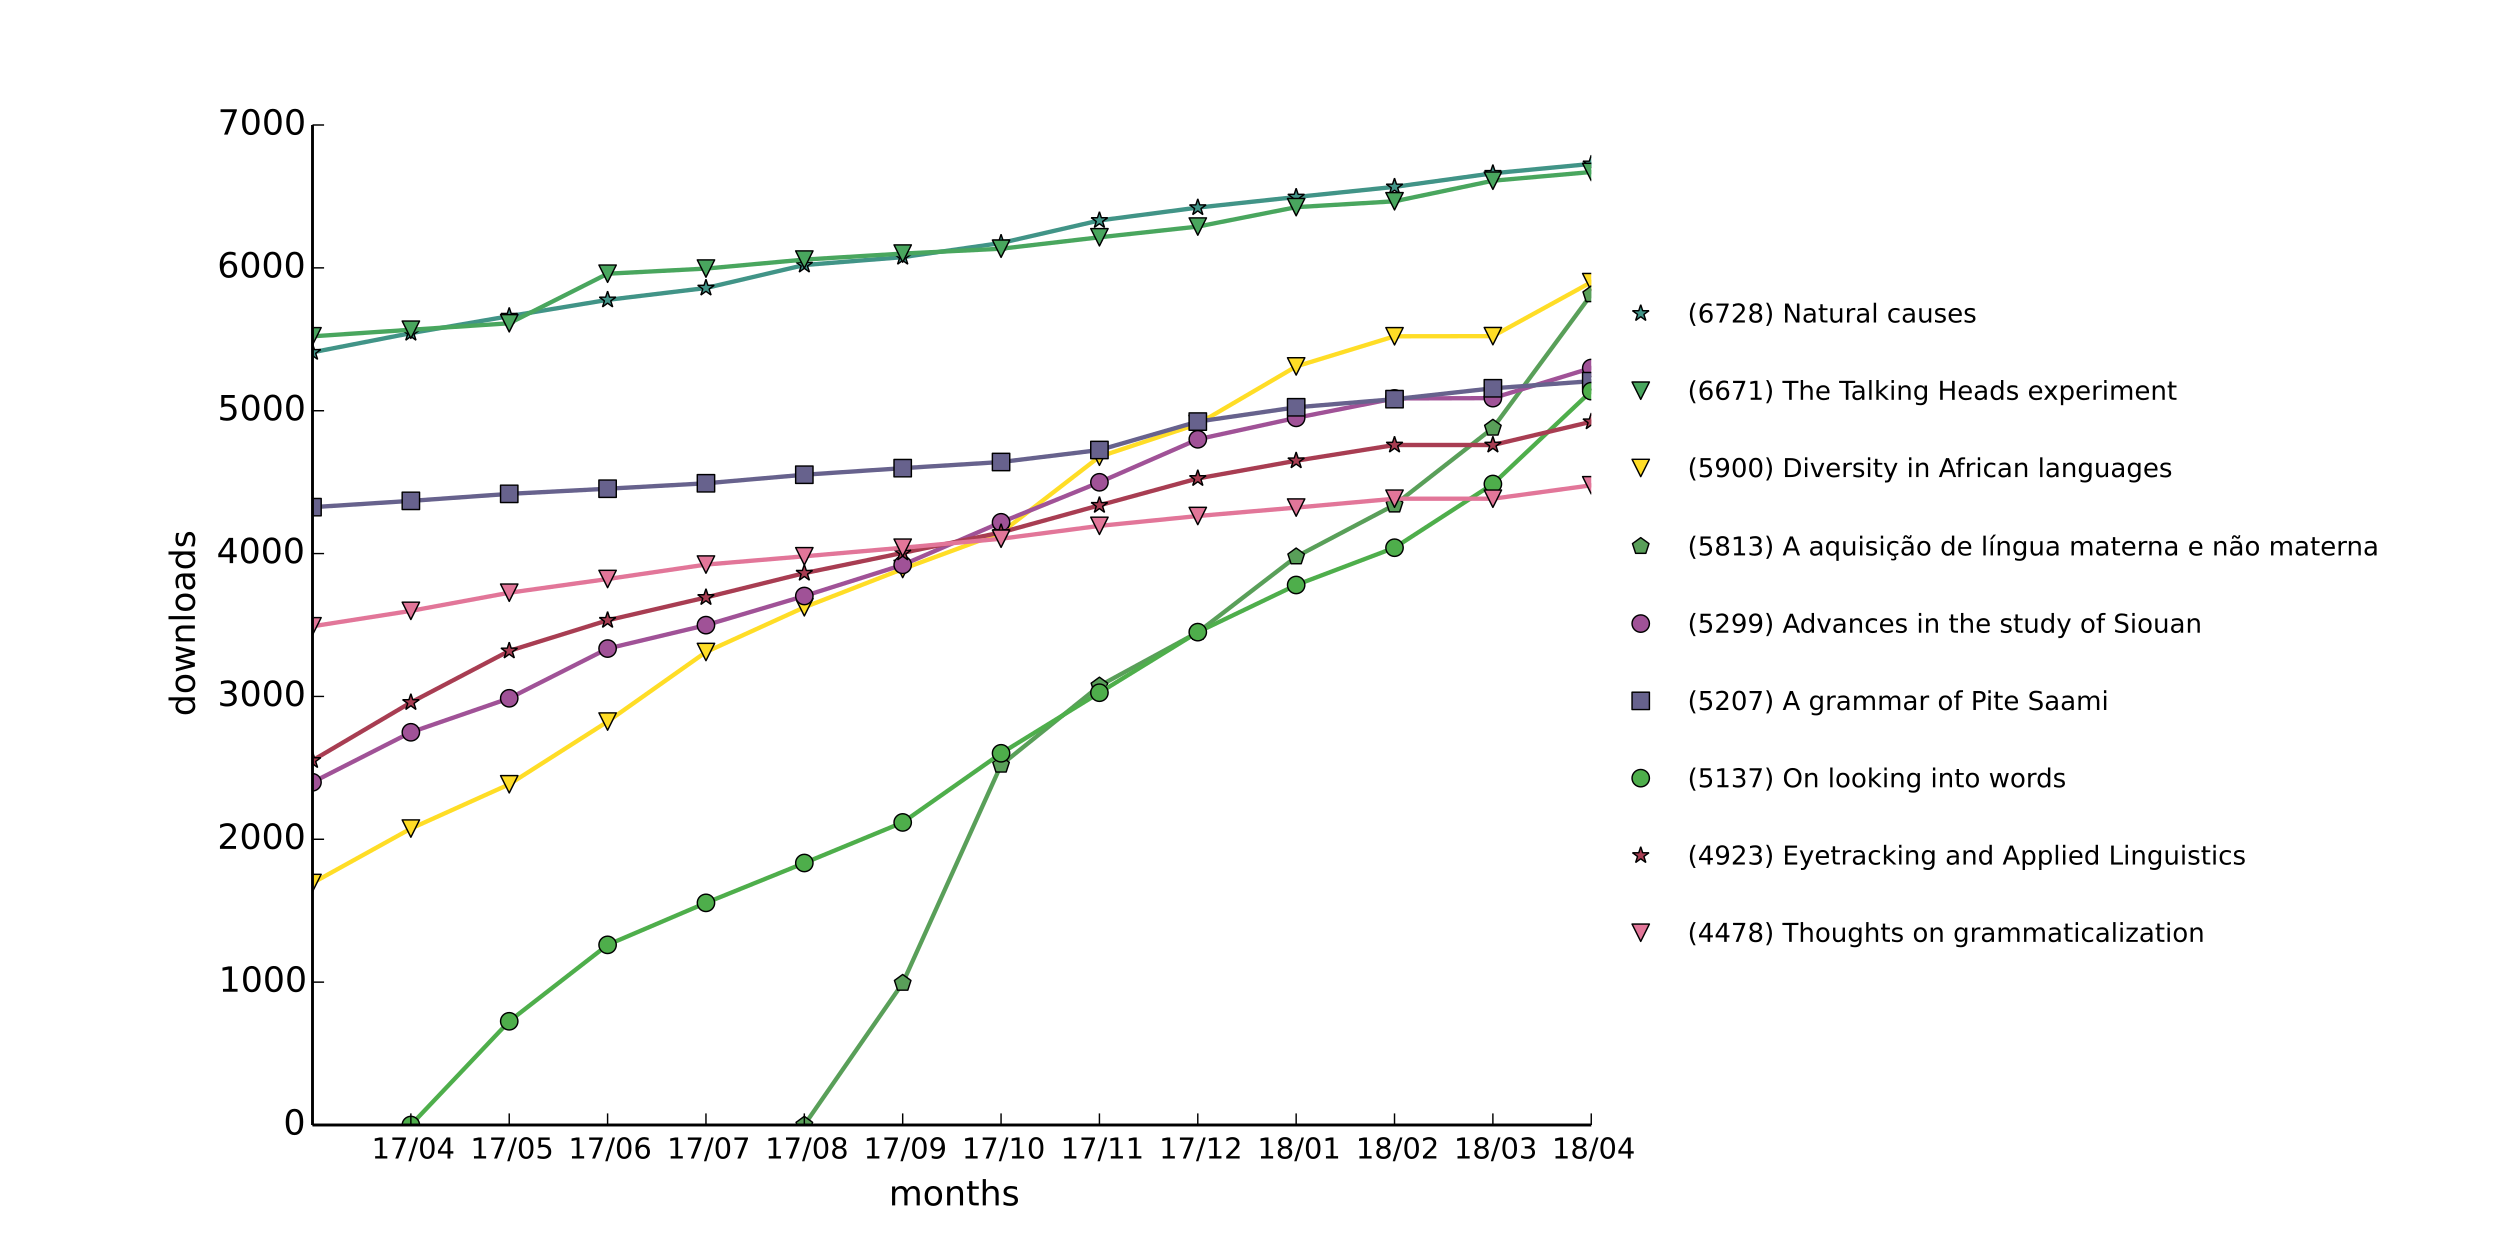 <?xml version="1.0" encoding="utf-8" standalone="no"?>
<!DOCTYPE svg PUBLIC "-//W3C//DTD SVG 1.1//EN"
  "http://www.w3.org/Graphics/SVG/1.1/DTD/svg11.dtd">
<!-- Created with matplotlib (http://matplotlib.org/) -->
<svg height="432pt" version="1.1" viewBox="0 0 864 432" width="864pt" xmlns="http://www.w3.org/2000/svg" xmlns:xlink="http://www.w3.org/1999/xlink">
 <defs>
  <style type="text/css">
*{stroke-linecap:butt;stroke-linejoin:round;}
  </style>
 </defs>
 <g id="figure_1">
  <g id="patch_1">
   <path d="
M0 432
L864 432
L864 0
L0 0
z
" style="fill:#ffffff;"/>
  </g>
  <g id="axes_1">
   <g id="patch_2">
    <path d="
M108 388.8
L549.936 388.8
L549.936 43.2
L108 43.2
z
" style="fill:#ffffff;"/>
   </g>
   <g id="line2d_1">
    <path clip-path="url(#pc3677651e1)" d="
M108 121.75
L141.995 115.134
L175.99 109.259
L209.985 103.631
L243.98 99.533
L277.975 91.584
L311.97 88.869
L345.966 83.981
L379.961 76.18
L413.956 71.737
L447.951 68.083
L481.946 64.578
L515.941 59.888
L549.936 56.629" style="fill:none;stroke:#419487;stroke-linecap:square;stroke-width:1.5;"/>
   </g>
   <g id="line2d_2">
    <defs>
     <path d="
M1.83697e-16 -3
L-0.674 -0.927
L-2.853 -0.927
L-1.09 0.354
L-1.763 2.427
L-2.10498e-16 1.146
L1.763 2.427
L1.09 0.354
L2.853 -0.927
L0.674 -0.927
z
" id="m491b5457b4" style="stroke:#000000;stroke-linejoin:bevel;stroke-width:0.5;"/>
    </defs>
    <g clip-path="url(#pc3677651e1)">
     <use style="fill:#419487;stroke:#000000;stroke-linejoin:bevel;stroke-width:0.5;" x="108.0" xlink:href="#m491b5457b4" y="121.75"/>
     <use style="fill:#419487;stroke:#000000;stroke-linejoin:bevel;stroke-width:0.5;" x="141.995" xlink:href="#m491b5457b4" y="115.134"/>
     <use style="fill:#419487;stroke:#000000;stroke-linejoin:bevel;stroke-width:0.5;" x="175.99" xlink:href="#m491b5457b4" y="109.259"/>
     <use style="fill:#419487;stroke:#000000;stroke-linejoin:bevel;stroke-width:0.5;" x="209.985" xlink:href="#m491b5457b4" y="103.631"/>
     <use style="fill:#419487;stroke:#000000;stroke-linejoin:bevel;stroke-width:0.5;" x="243.98" xlink:href="#m491b5457b4" y="99.533"/>
     <use style="fill:#419487;stroke:#000000;stroke-linejoin:bevel;stroke-width:0.5;" x="277.975" xlink:href="#m491b5457b4" y="91.584"/>
     <use style="fill:#419487;stroke:#000000;stroke-linejoin:bevel;stroke-width:0.5;" x="311.97" xlink:href="#m491b5457b4" y="88.869"/>
     <use style="fill:#419487;stroke:#000000;stroke-linejoin:bevel;stroke-width:0.5;" x="345.966" xlink:href="#m491b5457b4" y="83.981"/>
     <use style="fill:#419487;stroke:#000000;stroke-linejoin:bevel;stroke-width:0.5;" x="379.961" xlink:href="#m491b5457b4" y="76.18"/>
     <use style="fill:#419487;stroke:#000000;stroke-linejoin:bevel;stroke-width:0.5;" x="413.956" xlink:href="#m491b5457b4" y="71.737"/>
     <use style="fill:#419487;stroke:#000000;stroke-linejoin:bevel;stroke-width:0.5;" x="447.951" xlink:href="#m491b5457b4" y="68.083"/>
     <use style="fill:#419487;stroke:#000000;stroke-linejoin:bevel;stroke-width:0.5;" x="481.946" xlink:href="#m491b5457b4" y="64.578"/>
     <use style="fill:#419487;stroke:#000000;stroke-linejoin:bevel;stroke-width:0.5;" x="515.941" xlink:href="#m491b5457b4" y="59.888"/>
     <use style="fill:#419487;stroke:#000000;stroke-linejoin:bevel;stroke-width:0.5;" x="549.936" xlink:href="#m491b5457b4" y="56.629"/>
    </g>
   </g>
   <g id="line2d_3">
    <path clip-path="url(#pc3677651e1)" d="
M108 116.22
L141.995 113.949
L175.99 111.728
L209.985 94.596
L243.98 92.818
L277.975 89.708
L311.97 87.634
L345.966 85.956
L379.961 82.006
L413.956 78.303
L447.951 71.589
L481.946 69.564
L515.941 62.455
L549.936 59.443" style="fill:none;stroke:#49a65e;stroke-linecap:square;stroke-width:1.5;"/>
   </g>
   <g id="line2d_4">
    <defs>
     <path d="
M-3.67394e-16 3
L3 -3
L-3 -3
z
" id="ma353d16cde" style="stroke:#000000;stroke-linejoin:miter;stroke-width:0.5;"/>
    </defs>
    <g clip-path="url(#pc3677651e1)">
     <use style="fill:#49a65e;stroke:#000000;stroke-linejoin:miter;stroke-width:0.5;" x="108.0" xlink:href="#ma353d16cde" y="116.22"/>
     <use style="fill:#49a65e;stroke:#000000;stroke-linejoin:miter;stroke-width:0.5;" x="141.995" xlink:href="#ma353d16cde" y="113.949"/>
     <use style="fill:#49a65e;stroke:#000000;stroke-linejoin:miter;stroke-width:0.5;" x="175.99" xlink:href="#ma353d16cde" y="111.728"/>
     <use style="fill:#49a65e;stroke:#000000;stroke-linejoin:miter;stroke-width:0.5;" x="209.985" xlink:href="#ma353d16cde" y="94.596"/>
     <use style="fill:#49a65e;stroke:#000000;stroke-linejoin:miter;stroke-width:0.5;" x="243.98" xlink:href="#ma353d16cde" y="92.818"/>
     <use style="fill:#49a65e;stroke:#000000;stroke-linejoin:miter;stroke-width:0.5;" x="277.975" xlink:href="#ma353d16cde" y="89.708"/>
     <use style="fill:#49a65e;stroke:#000000;stroke-linejoin:miter;stroke-width:0.5;" x="311.97" xlink:href="#ma353d16cde" y="87.634"/>
     <use style="fill:#49a65e;stroke:#000000;stroke-linejoin:miter;stroke-width:0.5;" x="345.966" xlink:href="#ma353d16cde" y="85.956"/>
     <use style="fill:#49a65e;stroke:#000000;stroke-linejoin:miter;stroke-width:0.5;" x="379.961" xlink:href="#ma353d16cde" y="82.006"/>
     <use style="fill:#49a65e;stroke:#000000;stroke-linejoin:miter;stroke-width:0.5;" x="413.956" xlink:href="#ma353d16cde" y="78.303"/>
     <use style="fill:#49a65e;stroke:#000000;stroke-linejoin:miter;stroke-width:0.5;" x="447.951" xlink:href="#ma353d16cde" y="71.589"/>
     <use style="fill:#49a65e;stroke:#000000;stroke-linejoin:miter;stroke-width:0.5;" x="481.946" xlink:href="#ma353d16cde" y="69.564"/>
     <use style="fill:#49a65e;stroke:#000000;stroke-linejoin:miter;stroke-width:0.5;" x="515.941" xlink:href="#ma353d16cde" y="62.455"/>
     <use style="fill:#49a65e;stroke:#000000;stroke-linejoin:miter;stroke-width:0.5;" x="549.936" xlink:href="#ma353d16cde" y="59.443"/>
    </g>
   </g>
   <g id="line2d_5">
    <path clip-path="url(#pc3677651e1)" d="
M108 305.165
L141.995 286.354
L175.99 271.049
L209.985 249.375
L243.98 225.331
L277.975 209.878
L311.97 196.646
L345.966 184.106
L379.961 157.84
L413.956 146.534
L447.951 126.638
L481.946 116.22
L515.941 116.171
L549.936 97.509" style="fill:none;stroke:#ffdd26;stroke-linecap:square;stroke-width:1.5;"/>
   </g>
   <g id="line2d_6">
    <defs>
     <path d="
M-3.67394e-16 3
L3 -3
L-3 -3
z
" id="mbce975730b" style="stroke:#000000;stroke-linejoin:miter;stroke-width:0.5;"/>
    </defs>
    <g clip-path="url(#pc3677651e1)">
     <use style="fill:#ffdd26;stroke:#000000;stroke-linejoin:miter;stroke-width:0.5;" x="108.0" xlink:href="#mbce975730b" y="305.165"/>
     <use style="fill:#ffdd26;stroke:#000000;stroke-linejoin:miter;stroke-width:0.5;" x="141.995" xlink:href="#mbce975730b" y="286.354"/>
     <use style="fill:#ffdd26;stroke:#000000;stroke-linejoin:miter;stroke-width:0.5;" x="175.99" xlink:href="#mbce975730b" y="271.049"/>
     <use style="fill:#ffdd26;stroke:#000000;stroke-linejoin:miter;stroke-width:0.5;" x="209.985" xlink:href="#mbce975730b" y="249.375"/>
     <use style="fill:#ffdd26;stroke:#000000;stroke-linejoin:miter;stroke-width:0.5;" x="243.98" xlink:href="#mbce975730b" y="225.331"/>
     <use style="fill:#ffdd26;stroke:#000000;stroke-linejoin:miter;stroke-width:0.5;" x="277.975" xlink:href="#mbce975730b" y="209.878"/>
     <use style="fill:#ffdd26;stroke:#000000;stroke-linejoin:miter;stroke-width:0.5;" x="311.97" xlink:href="#mbce975730b" y="196.646"/>
     <use style="fill:#ffdd26;stroke:#000000;stroke-linejoin:miter;stroke-width:0.5;" x="345.966" xlink:href="#mbce975730b" y="184.106"/>
     <use style="fill:#ffdd26;stroke:#000000;stroke-linejoin:miter;stroke-width:0.5;" x="379.961" xlink:href="#mbce975730b" y="157.84"/>
     <use style="fill:#ffdd26;stroke:#000000;stroke-linejoin:miter;stroke-width:0.5;" x="413.956" xlink:href="#mbce975730b" y="146.534"/>
     <use style="fill:#ffdd26;stroke:#000000;stroke-linejoin:miter;stroke-width:0.5;" x="447.951" xlink:href="#mbce975730b" y="126.638"/>
     <use style="fill:#ffdd26;stroke:#000000;stroke-linejoin:miter;stroke-width:0.5;" x="481.946" xlink:href="#mbce975730b" y="116.22"/>
     <use style="fill:#ffdd26;stroke:#000000;stroke-linejoin:miter;stroke-width:0.5;" x="515.941" xlink:href="#mbce975730b" y="116.171"/>
     <use style="fill:#ffdd26;stroke:#000000;stroke-linejoin:miter;stroke-width:0.5;" x="549.936" xlink:href="#mbce975730b" y="97.509"/>
    </g>
   </g>
   <g id="line2d_7">
    <path clip-path="url(#pc3677651e1)" d="
M277.975 388.8
L311.97 339.774
L345.966 264.384
L379.961 237.032
L413.956 218.518
L447.951 192.4
L481.946 174.479
L515.941 147.917
L549.936 101.804" style="fill:none;stroke:#599f59;stroke-linecap:square;stroke-width:1.5;"/>
   </g>
   <g id="line2d_8">
    <defs>
     <path d="
M1.83697e-16 -3
L-2.853 -0.927
L-1.763 2.427
L1.763 2.427
L2.853 -0.927
z
" id="m69eeb91fbb" style="stroke:#000000;stroke-linejoin:miter;stroke-width:0.5;"/>
    </defs>
    <g clip-path="url(#pc3677651e1)">
     <use style="fill:#599f59;stroke:#000000;stroke-linejoin:miter;stroke-width:0.5;" x="277.975" xlink:href="#m69eeb91fbb" y="388.8"/>
     <use style="fill:#599f59;stroke:#000000;stroke-linejoin:miter;stroke-width:0.5;" x="311.97" xlink:href="#m69eeb91fbb" y="339.774"/>
     <use style="fill:#599f59;stroke:#000000;stroke-linejoin:miter;stroke-width:0.5;" x="345.966" xlink:href="#m69eeb91fbb" y="264.384"/>
     <use style="fill:#599f59;stroke:#000000;stroke-linejoin:miter;stroke-width:0.5;" x="379.961" xlink:href="#m69eeb91fbb" y="237.032"/>
     <use style="fill:#599f59;stroke:#000000;stroke-linejoin:miter;stroke-width:0.5;" x="413.956" xlink:href="#m69eeb91fbb" y="218.518"/>
     <use style="fill:#599f59;stroke:#000000;stroke-linejoin:miter;stroke-width:0.5;" x="447.951" xlink:href="#m69eeb91fbb" y="192.4"/>
     <use style="fill:#599f59;stroke:#000000;stroke-linejoin:miter;stroke-width:0.5;" x="481.946" xlink:href="#m69eeb91fbb" y="174.479"/>
     <use style="fill:#599f59;stroke:#000000;stroke-linejoin:miter;stroke-width:0.5;" x="515.941" xlink:href="#m69eeb91fbb" y="147.917"/>
     <use style="fill:#599f59;stroke:#000000;stroke-linejoin:miter;stroke-width:0.5;" x="549.936" xlink:href="#m69eeb91fbb" y="101.804"/>
    </g>
   </g>
   <g id="line2d_9">
    <path clip-path="url(#pc3677651e1)" d="
M108 270.358
L141.995 253.078
L175.99 241.328
L209.985 224.146
L243.98 216.049
L277.975 205.978
L311.97 195.215
L345.966 180.502
L379.961 166.678
L413.956 151.817
L447.951 144.411
L481.946 137.697
L515.941 137.598
L549.936 127.181" style="fill:none;stroke:#a05297;stroke-linecap:square;stroke-width:1.5;"/>
   </g>
   <g id="line2d_10">
    <defs>
     <path d="
M0 3
C0.796 3 1.559 2.684 2.121 2.121
C2.684 1.559 3 0.796 3 0
C3 -0.796 2.684 -1.559 2.121 -2.121
C1.559 -2.684 0.796 -3 0 -3
C-0.796 -3 -1.559 -2.684 -2.121 -2.121
C-2.684 -1.559 -3 -0.796 -3 0
C-3 0.796 -2.684 1.559 -2.121 2.121
C-1.559 2.684 -0.796 3 0 3
z
" id="me96f961b6d" style="stroke:#000000;stroke-width:0.5;"/>
    </defs>
    <g clip-path="url(#pc3677651e1)">
     <use style="fill:#a05297;stroke:#000000;stroke-width:0.5;" x="108.0" xlink:href="#me96f961b6d" y="270.358"/>
     <use style="fill:#a05297;stroke:#000000;stroke-width:0.5;" x="141.995" xlink:href="#me96f961b6d" y="253.078"/>
     <use style="fill:#a05297;stroke:#000000;stroke-width:0.5;" x="175.99" xlink:href="#me96f961b6d" y="241.328"/>
     <use style="fill:#a05297;stroke:#000000;stroke-width:0.5;" x="209.985" xlink:href="#me96f961b6d" y="224.146"/>
     <use style="fill:#a05297;stroke:#000000;stroke-width:0.5;" x="243.98" xlink:href="#me96f961b6d" y="216.049"/>
     <use style="fill:#a05297;stroke:#000000;stroke-width:0.5;" x="277.975" xlink:href="#me96f961b6d" y="205.978"/>
     <use style="fill:#a05297;stroke:#000000;stroke-width:0.5;" x="311.97" xlink:href="#me96f961b6d" y="195.215"/>
     <use style="fill:#a05297;stroke:#000000;stroke-width:0.5;" x="345.966" xlink:href="#me96f961b6d" y="180.502"/>
     <use style="fill:#a05297;stroke:#000000;stroke-width:0.5;" x="379.961" xlink:href="#me96f961b6d" y="166.678"/>
     <use style="fill:#a05297;stroke:#000000;stroke-width:0.5;" x="413.956" xlink:href="#me96f961b6d" y="151.817"/>
     <use style="fill:#a05297;stroke:#000000;stroke-width:0.5;" x="447.951" xlink:href="#me96f961b6d" y="144.411"/>
     <use style="fill:#a05297;stroke:#000000;stroke-width:0.5;" x="481.946" xlink:href="#me96f961b6d" y="137.697"/>
     <use style="fill:#a05297;stroke:#000000;stroke-width:0.5;" x="515.941" xlink:href="#me96f961b6d" y="137.598"/>
     <use style="fill:#a05297;stroke:#000000;stroke-width:0.5;" x="549.936" xlink:href="#me96f961b6d" y="127.181"/>
    </g>
   </g>
   <g id="line2d_11">
    <path clip-path="url(#pc3677651e1)" d="
M108 175.269
L141.995 173.096
L175.99 170.677
L209.985 168.9
L243.98 167.024
L277.975 164.061
L311.97 161.79
L345.966 159.667
L379.961 155.52
L413.956 145.695
L447.951 140.758
L481.946 137.944
L515.941 134.192
L549.936 131.723" style="fill:none;stroke:#67628d;stroke-linecap:square;stroke-width:1.5;"/>
   </g>
   <g id="line2d_12">
    <defs>
     <path d="
M-3 3
L3 3
L3 -3
L-3 -3
z
" id="me3b65f721a" style="stroke:#000000;stroke-linejoin:miter;stroke-width:0.5;"/>
    </defs>
    <g clip-path="url(#pc3677651e1)">
     <use style="fill:#67628d;stroke:#000000;stroke-linejoin:miter;stroke-width:0.5;" x="108.0" xlink:href="#me3b65f721a" y="175.269"/>
     <use style="fill:#67628d;stroke:#000000;stroke-linejoin:miter;stroke-width:0.5;" x="141.995" xlink:href="#me3b65f721a" y="173.096"/>
     <use style="fill:#67628d;stroke:#000000;stroke-linejoin:miter;stroke-width:0.5;" x="175.99" xlink:href="#me3b65f721a" y="170.677"/>
     <use style="fill:#67628d;stroke:#000000;stroke-linejoin:miter;stroke-width:0.5;" x="209.985" xlink:href="#me3b65f721a" y="168.9"/>
     <use style="fill:#67628d;stroke:#000000;stroke-linejoin:miter;stroke-width:0.5;" x="243.98" xlink:href="#me3b65f721a" y="167.024"/>
     <use style="fill:#67628d;stroke:#000000;stroke-linejoin:miter;stroke-width:0.5;" x="277.975" xlink:href="#me3b65f721a" y="164.061"/>
     <use style="fill:#67628d;stroke:#000000;stroke-linejoin:miter;stroke-width:0.5;" x="311.97" xlink:href="#me3b65f721a" y="161.79"/>
     <use style="fill:#67628d;stroke:#000000;stroke-linejoin:miter;stroke-width:0.5;" x="345.966" xlink:href="#me3b65f721a" y="159.667"/>
     <use style="fill:#67628d;stroke:#000000;stroke-linejoin:miter;stroke-width:0.5;" x="379.961" xlink:href="#me3b65f721a" y="155.52"/>
     <use style="fill:#67628d;stroke:#000000;stroke-linejoin:miter;stroke-width:0.5;" x="413.956" xlink:href="#me3b65f721a" y="145.695"/>
     <use style="fill:#67628d;stroke:#000000;stroke-linejoin:miter;stroke-width:0.5;" x="447.951" xlink:href="#me3b65f721a" y="140.758"/>
     <use style="fill:#67628d;stroke:#000000;stroke-linejoin:miter;stroke-width:0.5;" x="481.946" xlink:href="#me3b65f721a" y="137.944"/>
     <use style="fill:#67628d;stroke:#000000;stroke-linejoin:miter;stroke-width:0.5;" x="515.941" xlink:href="#me3b65f721a" y="134.192"/>
     <use style="fill:#67628d;stroke:#000000;stroke-linejoin:miter;stroke-width:0.5;" x="549.936" xlink:href="#me3b65f721a" y="131.723"/>
    </g>
   </g>
   <g id="line2d_13">
    <path clip-path="url(#pc3677651e1)" d="
M141.995 388.8
L175.99 352.956
L209.985 326.543
L243.98 312.027
L277.975 298.253
L311.97 284.231
L345.966 260.336
L379.961 239.402
L413.956 218.469
L447.951 202.176
L481.946 189.29
L515.941 167.27
L549.936 135.179" style="fill:none;stroke:#4eae4b;stroke-linecap:square;stroke-width:1.5;"/>
   </g>
   <g id="line2d_14">
    <defs>
     <path d="
M0 3
C0.796 3 1.559 2.684 2.121 2.121
C2.684 1.559 3 0.796 3 0
C3 -0.796 2.684 -1.559 2.121 -2.121
C1.559 -2.684 0.796 -3 0 -3
C-0.796 -3 -1.559 -2.684 -2.121 -2.121
C-2.684 -1.559 -3 -0.796 -3 0
C-3 0.796 -2.684 1.559 -2.121 2.121
C-1.559 2.684 -0.796 3 0 3
z
" id="m3c6a6c18ae" style="stroke:#000000;stroke-width:0.5;"/>
    </defs>
    <g clip-path="url(#pc3677651e1)">
     <use style="fill:#4eae4b;stroke:#000000;stroke-width:0.5;" x="141.995" xlink:href="#m3c6a6c18ae" y="388.8"/>
     <use style="fill:#4eae4b;stroke:#000000;stroke-width:0.5;" x="175.99" xlink:href="#m3c6a6c18ae" y="352.956"/>
     <use style="fill:#4eae4b;stroke:#000000;stroke-width:0.5;" x="209.985" xlink:href="#m3c6a6c18ae" y="326.543"/>
     <use style="fill:#4eae4b;stroke:#000000;stroke-width:0.5;" x="243.98" xlink:href="#m3c6a6c18ae" y="312.027"/>
     <use style="fill:#4eae4b;stroke:#000000;stroke-width:0.5;" x="277.975" xlink:href="#m3c6a6c18ae" y="298.253"/>
     <use style="fill:#4eae4b;stroke:#000000;stroke-width:0.5;" x="311.97" xlink:href="#m3c6a6c18ae" y="284.231"/>
     <use style="fill:#4eae4b;stroke:#000000;stroke-width:0.5;" x="345.966" xlink:href="#m3c6a6c18ae" y="260.336"/>
     <use style="fill:#4eae4b;stroke:#000000;stroke-width:0.5;" x="379.961" xlink:href="#m3c6a6c18ae" y="239.402"/>
     <use style="fill:#4eae4b;stroke:#000000;stroke-width:0.5;" x="413.956" xlink:href="#m3c6a6c18ae" y="218.469"/>
     <use style="fill:#4eae4b;stroke:#000000;stroke-width:0.5;" x="447.951" xlink:href="#m3c6a6c18ae" y="202.176"/>
     <use style="fill:#4eae4b;stroke:#000000;stroke-width:0.5;" x="481.946" xlink:href="#m3c6a6c18ae" y="189.29"/>
     <use style="fill:#4eae4b;stroke:#000000;stroke-width:0.5;" x="515.941" xlink:href="#m3c6a6c18ae" y="167.27"/>
     <use style="fill:#4eae4b;stroke:#000000;stroke-width:0.5;" x="549.936" xlink:href="#m3c6a6c18ae" y="135.179"/>
    </g>
   </g>
   <g id="line2d_15">
    <path clip-path="url(#pc3677651e1)" d="
M108 262.804
L141.995 242.759
L175.99 224.936
L209.985 214.371
L243.98 206.471
L277.975 198.078
L311.97 191.067
L345.966 184.007
L379.961 174.627
L413.956 165.345
L447.951 159.223
L481.946 153.792
L515.941 153.792
L549.936 145.744" style="fill:none;stroke:#a83d52;stroke-linecap:square;stroke-width:1.5;"/>
   </g>
   <g id="line2d_16">
    <defs>
     <path d="
M1.83697e-16 -3
L-0.674 -0.927
L-2.853 -0.927
L-1.09 0.354
L-1.763 2.427
L-2.10498e-16 1.146
L1.763 2.427
L1.09 0.354
L2.853 -0.927
L0.674 -0.927
z
" id="m06e5122e4d" style="stroke:#000000;stroke-linejoin:bevel;stroke-width:0.5;"/>
    </defs>
    <g clip-path="url(#pc3677651e1)">
     <use style="fill:#a83d52;stroke:#000000;stroke-linejoin:bevel;stroke-width:0.5;" x="108.0" xlink:href="#m06e5122e4d" y="262.804"/>
     <use style="fill:#a83d52;stroke:#000000;stroke-linejoin:bevel;stroke-width:0.5;" x="141.995" xlink:href="#m06e5122e4d" y="242.759"/>
     <use style="fill:#a83d52;stroke:#000000;stroke-linejoin:bevel;stroke-width:0.5;" x="175.99" xlink:href="#m06e5122e4d" y="224.936"/>
     <use style="fill:#a83d52;stroke:#000000;stroke-linejoin:bevel;stroke-width:0.5;" x="209.985" xlink:href="#m06e5122e4d" y="214.371"/>
     <use style="fill:#a83d52;stroke:#000000;stroke-linejoin:bevel;stroke-width:0.5;" x="243.98" xlink:href="#m06e5122e4d" y="206.471"/>
     <use style="fill:#a83d52;stroke:#000000;stroke-linejoin:bevel;stroke-width:0.5;" x="277.975" xlink:href="#m06e5122e4d" y="198.078"/>
     <use style="fill:#a83d52;stroke:#000000;stroke-linejoin:bevel;stroke-width:0.5;" x="311.97" xlink:href="#m06e5122e4d" y="191.067"/>
     <use style="fill:#a83d52;stroke:#000000;stroke-linejoin:bevel;stroke-width:0.5;" x="345.966" xlink:href="#m06e5122e4d" y="184.007"/>
     <use style="fill:#a83d52;stroke:#000000;stroke-linejoin:bevel;stroke-width:0.5;" x="379.961" xlink:href="#m06e5122e4d" y="174.627"/>
     <use style="fill:#a83d52;stroke:#000000;stroke-linejoin:bevel;stroke-width:0.5;" x="413.956" xlink:href="#m06e5122e4d" y="165.345"/>
     <use style="fill:#a83d52;stroke:#000000;stroke-linejoin:bevel;stroke-width:0.5;" x="447.951" xlink:href="#m06e5122e4d" y="159.223"/>
     <use style="fill:#a83d52;stroke:#000000;stroke-linejoin:bevel;stroke-width:0.5;" x="481.946" xlink:href="#m06e5122e4d" y="153.792"/>
     <use style="fill:#a83d52;stroke:#000000;stroke-linejoin:bevel;stroke-width:0.5;" x="515.941" xlink:href="#m06e5122e4d" y="153.792"/>
     <use style="fill:#a83d52;stroke:#000000;stroke-linejoin:bevel;stroke-width:0.5;" x="549.936" xlink:href="#m06e5122e4d" y="145.744"/>
    </g>
   </g>
   <g id="line2d_17">
    <path clip-path="url(#pc3677651e1)" d="
M108 216.444
L141.995 211.112
L175.99 204.842
L209.985 200.102
L243.98 195.116
L277.975 192.252
L311.97 189.29
L345.966 186.18
L379.961 181.736
L413.956 178.33
L447.951 175.417
L481.946 172.356
L515.941 172.356
L549.936 167.715" style="fill:none;stroke:#e27699;stroke-linecap:square;stroke-width:1.5;"/>
   </g>
   <g id="line2d_18">
    <defs>
     <path d="
M-3.67394e-16 3
L3 -3
L-3 -3
z
" id="m9a326f6a03" style="stroke:#000000;stroke-linejoin:miter;stroke-width:0.5;"/>
    </defs>
    <g clip-path="url(#pc3677651e1)">
     <use style="fill:#e27699;stroke:#000000;stroke-linejoin:miter;stroke-width:0.5;" x="108.0" xlink:href="#m9a326f6a03" y="216.444"/>
     <use style="fill:#e27699;stroke:#000000;stroke-linejoin:miter;stroke-width:0.5;" x="141.995" xlink:href="#m9a326f6a03" y="211.112"/>
     <use style="fill:#e27699;stroke:#000000;stroke-linejoin:miter;stroke-width:0.5;" x="175.99" xlink:href="#m9a326f6a03" y="204.842"/>
     <use style="fill:#e27699;stroke:#000000;stroke-linejoin:miter;stroke-width:0.5;" x="209.985" xlink:href="#m9a326f6a03" y="200.102"/>
     <use style="fill:#e27699;stroke:#000000;stroke-linejoin:miter;stroke-width:0.5;" x="243.98" xlink:href="#m9a326f6a03" y="195.116"/>
     <use style="fill:#e27699;stroke:#000000;stroke-linejoin:miter;stroke-width:0.5;" x="277.975" xlink:href="#m9a326f6a03" y="192.252"/>
     <use style="fill:#e27699;stroke:#000000;stroke-linejoin:miter;stroke-width:0.5;" x="311.97" xlink:href="#m9a326f6a03" y="189.29"/>
     <use style="fill:#e27699;stroke:#000000;stroke-linejoin:miter;stroke-width:0.5;" x="345.966" xlink:href="#m9a326f6a03" y="186.18"/>
     <use style="fill:#e27699;stroke:#000000;stroke-linejoin:miter;stroke-width:0.5;" x="379.961" xlink:href="#m9a326f6a03" y="181.736"/>
     <use style="fill:#e27699;stroke:#000000;stroke-linejoin:miter;stroke-width:0.5;" x="413.956" xlink:href="#m9a326f6a03" y="178.33"/>
     <use style="fill:#e27699;stroke:#000000;stroke-linejoin:miter;stroke-width:0.5;" x="447.951" xlink:href="#m9a326f6a03" y="175.417"/>
     <use style="fill:#e27699;stroke:#000000;stroke-linejoin:miter;stroke-width:0.5;" x="481.946" xlink:href="#m9a326f6a03" y="172.356"/>
     <use style="fill:#e27699;stroke:#000000;stroke-linejoin:miter;stroke-width:0.5;" x="515.941" xlink:href="#m9a326f6a03" y="172.356"/>
     <use style="fill:#e27699;stroke:#000000;stroke-linejoin:miter;stroke-width:0.5;" x="549.936" xlink:href="#m9a326f6a03" y="167.715"/>
    </g>
   </g>
   <g id="matplotlib.axis_1">
    <g id="xtick_1">
     <g id="line2d_19">
      <defs>
       <path d="
M0 0
L0 -4" id="m93b0483c22" style="stroke:#000000;stroke-width:0.5;"/>
      </defs>
      <g>
       <use style="stroke:#000000;stroke-width:0.5;" x="141.995" xlink:href="#m93b0483c22" y="388.8"/>
      </g>
     </g>
     <g id="text_1">
      <!-- 17/04 -->
      <defs>
       <path d="
M12.406 8.297
L28.516 8.297
L28.516 63.922
L10.984 60.406
L10.984 69.391
L28.422 72.906
L38.281 72.906
L38.281 8.297
L54.391 8.297
L54.391 0
L12.406 0
z
" id="DejaVuSans-31"/>
       <path d="
M31.781 66.406
Q24.172 66.406 20.328 58.906
Q16.5 51.422 16.5 36.375
Q16.5 21.391 20.328 13.891
Q24.172 6.391 31.781 6.391
Q39.453 6.391 43.281 13.891
Q47.125 21.391 47.125 36.375
Q47.125 51.422 43.281 58.906
Q39.453 66.406 31.781 66.406
M31.781 74.219
Q44.047 74.219 50.516 64.516
Q56.984 54.828 56.984 36.375
Q56.984 17.969 50.516 8.266
Q44.047 -1.422 31.781 -1.422
Q19.531 -1.422 13.062 8.266
Q6.594 17.969 6.594 36.375
Q6.594 54.828 13.062 64.516
Q19.531 74.219 31.781 74.219" id="DejaVuSans-30"/>
       <path d="
M25.391 72.906
L33.688 72.906
L8.297 -9.281
L0 -9.281
z
" id="DejaVuSans-2f"/>
       <path d="
M37.797 64.312
L12.891 25.391
L37.797 25.391
z

M35.203 72.906
L47.609 72.906
L47.609 25.391
L58.016 25.391
L58.016 17.188
L47.609 17.188
L47.609 0
L37.797 0
L37.797 17.188
L4.891 17.188
L4.891 26.703
z
" id="DejaVuSans-34"/>
       <path d="
M8.203 72.906
L55.078 72.906
L55.078 68.703
L28.609 0
L18.312 0
L43.219 64.594
L8.203 64.594
z
" id="DejaVuSans-37"/>
      </defs>
      <g transform="translate(128.415 400.398)scale(0.1 -0.1)">
       <use xlink:href="#DejaVuSans-31"/>
       <use x="63.623" xlink:href="#DejaVuSans-37"/>
       <use x="127.246" xlink:href="#DejaVuSans-2f"/>
       <use x="160.938" xlink:href="#DejaVuSans-30"/>
       <use x="224.561" xlink:href="#DejaVuSans-34"/>
      </g>
     </g>
    </g>
    <g id="xtick_2">
     <g id="line2d_20">
      <g>
       <use style="stroke:#000000;stroke-width:0.5;" x="175.99" xlink:href="#m93b0483c22" y="388.8"/>
      </g>
     </g>
     <g id="text_2">
      <!-- 17/05 -->
      <defs>
       <path d="
M10.797 72.906
L49.516 72.906
L49.516 64.594
L19.828 64.594
L19.828 46.734
Q21.969 47.469 24.109 47.828
Q26.266 48.188 28.422 48.188
Q40.625 48.188 47.75 41.5
Q54.891 34.812 54.891 23.391
Q54.891 11.625 47.562 5.094
Q40.234 -1.422 26.906 -1.422
Q22.312 -1.422 17.547 -0.641
Q12.797 0.141 7.719 1.703
L7.719 11.625
Q12.109 9.234 16.797 8.062
Q21.484 6.891 26.703 6.891
Q35.156 6.891 40.078 11.328
Q45.016 15.766 45.016 23.391
Q45.016 31 40.078 35.438
Q35.156 39.891 26.703 39.891
Q22.75 39.891 18.812 39.016
Q14.891 38.141 10.797 36.281
z
" id="DejaVuSans-35"/>
      </defs>
      <g transform="translate(162.567 400.398)scale(0.1 -0.1)">
       <use xlink:href="#DejaVuSans-31"/>
       <use x="63.623" xlink:href="#DejaVuSans-37"/>
       <use x="127.246" xlink:href="#DejaVuSans-2f"/>
       <use x="160.938" xlink:href="#DejaVuSans-30"/>
       <use x="224.561" xlink:href="#DejaVuSans-35"/>
      </g>
     </g>
    </g>
    <g id="xtick_3">
     <g id="line2d_21">
      <g>
       <use style="stroke:#000000;stroke-width:0.5;" x="209.985" xlink:href="#m93b0483c22" y="388.8"/>
      </g>
     </g>
     <g id="text_3">
      <!-- 17/06 -->
      <defs>
       <path d="
M33.016 40.375
Q26.375 40.375 22.484 35.828
Q18.609 31.297 18.609 23.391
Q18.609 15.531 22.484 10.953
Q26.375 6.391 33.016 6.391
Q39.656 6.391 43.531 10.953
Q47.406 15.531 47.406 23.391
Q47.406 31.297 43.531 35.828
Q39.656 40.375 33.016 40.375
M52.594 71.297
L52.594 62.312
Q48.875 64.062 45.094 64.984
Q41.312 65.922 37.594 65.922
Q27.828 65.922 22.672 59.328
Q17.531 52.734 16.797 39.406
Q19.672 43.656 24.016 45.922
Q28.375 48.188 33.594 48.188
Q44.578 48.188 50.953 41.516
Q57.328 34.859 57.328 23.391
Q57.328 12.156 50.688 5.359
Q44.047 -1.422 33.016 -1.422
Q20.359 -1.422 13.672 8.266
Q6.984 17.969 6.984 36.375
Q6.984 53.656 15.188 63.938
Q23.391 74.219 37.203 74.219
Q40.922 74.219 44.703 73.484
Q48.484 72.75 52.594 71.297" id="DejaVuSans-36"/>
      </defs>
      <g transform="translate(196.44 400.398)scale(0.1 -0.1)">
       <use xlink:href="#DejaVuSans-31"/>
       <use x="63.623" xlink:href="#DejaVuSans-37"/>
       <use x="127.246" xlink:href="#DejaVuSans-2f"/>
       <use x="160.938" xlink:href="#DejaVuSans-30"/>
       <use x="224.561" xlink:href="#DejaVuSans-36"/>
      </g>
     </g>
    </g>
    <g id="xtick_4">
     <g id="line2d_22">
      <g>
       <use style="stroke:#000000;stroke-width:0.5;" x="243.98" xlink:href="#m93b0483c22" y="388.8"/>
      </g>
     </g>
     <g id="text_4">
      <!-- 17/07 -->
      <g transform="translate(230.547 400.398)scale(0.1 -0.1)">
       <use xlink:href="#DejaVuSans-31"/>
       <use x="63.623" xlink:href="#DejaVuSans-37"/>
       <use x="127.246" xlink:href="#DejaVuSans-2f"/>
       <use x="160.938" xlink:href="#DejaVuSans-30"/>
       <use x="224.561" xlink:href="#DejaVuSans-37"/>
      </g>
     </g>
    </g>
    <g id="xtick_5">
     <g id="line2d_23">
      <g>
       <use style="stroke:#000000;stroke-width:0.5;" x="277.975" xlink:href="#m93b0483c22" y="388.8"/>
      </g>
     </g>
     <g id="text_5">
      <!-- 17/08 -->
      <defs>
       <path d="
M31.781 34.625
Q24.75 34.625 20.719 30.859
Q16.703 27.094 16.703 20.516
Q16.703 13.922 20.719 10.156
Q24.75 6.391 31.781 6.391
Q38.812 6.391 42.859 10.172
Q46.922 13.969 46.922 20.516
Q46.922 27.094 42.891 30.859
Q38.875 34.625 31.781 34.625
M21.922 38.812
Q15.578 40.375 12.031 44.719
Q8.5 49.078 8.5 55.328
Q8.5 64.062 14.719 69.141
Q20.953 74.219 31.781 74.219
Q42.672 74.219 48.875 69.141
Q55.078 64.062 55.078 55.328
Q55.078 49.078 51.531 44.719
Q48 40.375 41.703 38.812
Q48.828 37.156 52.797 32.312
Q56.781 27.484 56.781 20.516
Q56.781 9.906 50.312 4.234
Q43.844 -1.422 31.781 -1.422
Q19.734 -1.422 13.25 4.234
Q6.781 9.906 6.781 20.516
Q6.781 27.484 10.781 32.312
Q14.797 37.156 21.922 38.812
M18.312 54.391
Q18.312 48.734 21.844 45.562
Q25.391 42.391 31.781 42.391
Q38.141 42.391 41.719 45.562
Q45.312 48.734 45.312 54.391
Q45.312 60.062 41.719 63.234
Q38.141 66.406 31.781 66.406
Q25.391 66.406 21.844 63.234
Q18.312 60.062 18.312 54.391" id="DejaVuSans-38"/>
      </defs>
      <g transform="translate(264.457 400.398)scale(0.1 -0.1)">
       <use xlink:href="#DejaVuSans-31"/>
       <use x="63.623" xlink:href="#DejaVuSans-37"/>
       <use x="127.246" xlink:href="#DejaVuSans-2f"/>
       <use x="160.938" xlink:href="#DejaVuSans-30"/>
       <use x="224.561" xlink:href="#DejaVuSans-38"/>
      </g>
     </g>
    </g>
    <g id="xtick_6">
     <g id="line2d_24">
      <g>
       <use style="stroke:#000000;stroke-width:0.5;" x="311.97" xlink:href="#m93b0483c22" y="388.8"/>
      </g>
     </g>
     <g id="text_6">
      <!-- 17/09 -->
      <defs>
       <path d="
M10.984 1.516
L10.984 10.5
Q14.703 8.734 18.5 7.812
Q22.312 6.891 25.984 6.891
Q35.75 6.891 40.891 13.453
Q46.047 20.016 46.781 33.406
Q43.953 29.203 39.594 26.953
Q35.25 24.703 29.984 24.703
Q19.047 24.703 12.672 31.312
Q6.297 37.938 6.297 49.422
Q6.297 60.641 12.938 67.422
Q19.578 74.219 30.609 74.219
Q43.266 74.219 49.922 64.516
Q56.594 54.828 56.594 36.375
Q56.594 19.141 48.406 8.859
Q40.234 -1.422 26.422 -1.422
Q22.703 -1.422 18.891 -0.688
Q15.094 0.047 10.984 1.516
M30.609 32.422
Q37.25 32.422 41.125 36.953
Q45.016 41.5 45.016 49.422
Q45.016 57.281 41.125 61.844
Q37.25 66.406 30.609 66.406
Q23.969 66.406 20.094 61.844
Q16.219 57.281 16.219 49.422
Q16.219 41.5 20.094 36.953
Q23.969 32.422 30.609 32.422" id="DejaVuSans-39"/>
      </defs>
      <g transform="translate(298.462 400.398)scale(0.1 -0.1)">
       <use xlink:href="#DejaVuSans-31"/>
       <use x="63.623" xlink:href="#DejaVuSans-37"/>
       <use x="127.246" xlink:href="#DejaVuSans-2f"/>
       <use x="160.938" xlink:href="#DejaVuSans-30"/>
       <use x="224.561" xlink:href="#DejaVuSans-39"/>
      </g>
     </g>
    </g>
    <g id="xtick_7">
     <g id="line2d_25">
      <g>
       <use style="stroke:#000000;stroke-width:0.5;" x="345.966" xlink:href="#m93b0483c22" y="388.8"/>
      </g>
     </g>
     <g id="text_7">
      <!-- 17/10 -->
      <g transform="translate(332.437 400.398)scale(0.1 -0.1)">
       <use xlink:href="#DejaVuSans-31"/>
       <use x="63.623" xlink:href="#DejaVuSans-37"/>
       <use x="127.246" xlink:href="#DejaVuSans-2f"/>
       <use x="160.938" xlink:href="#DejaVuSans-31"/>
       <use x="224.561" xlink:href="#DejaVuSans-30"/>
      </g>
     </g>
    </g>
    <g id="xtick_8">
     <g id="line2d_26">
      <g>
       <use style="stroke:#000000;stroke-width:0.5;" x="379.961" xlink:href="#m93b0483c22" y="388.8"/>
      </g>
     </g>
     <g id="text_8">
      <!-- 17/11 -->
      <g transform="translate(366.562 400.398)scale(0.1 -0.1)">
       <use xlink:href="#DejaVuSans-31"/>
       <use x="63.623" xlink:href="#DejaVuSans-37"/>
       <use x="127.246" xlink:href="#DejaVuSans-2f"/>
       <use x="160.938" xlink:href="#DejaVuSans-31"/>
       <use x="224.561" xlink:href="#DejaVuSans-31"/>
      </g>
     </g>
    </g>
    <g id="xtick_9">
     <g id="line2d_27">
      <g>
       <use style="stroke:#000000;stroke-width:0.5;" x="413.956" xlink:href="#m93b0483c22" y="388.8"/>
      </g>
     </g>
     <g id="text_9">
      <!-- 17/12 -->
      <defs>
       <path d="
M19.188 8.297
L53.609 8.297
L53.609 0
L7.328 0
L7.328 8.297
Q12.938 14.109 22.625 23.891
Q32.328 33.688 34.812 36.531
Q39.547 41.844 41.422 45.531
Q43.312 49.219 43.312 52.781
Q43.312 58.594 39.234 62.25
Q35.156 65.922 28.609 65.922
Q23.969 65.922 18.812 64.312
Q13.672 62.703 7.812 59.422
L7.812 69.391
Q13.766 71.781 18.938 73
Q24.125 74.219 28.422 74.219
Q39.75 74.219 46.484 68.547
Q53.219 62.891 53.219 53.422
Q53.219 48.922 51.531 44.891
Q49.859 40.875 45.406 35.406
Q44.188 33.984 37.641 27.219
Q31.109 20.453 19.188 8.297" id="DejaVuSans-32"/>
      </defs>
      <g transform="translate(400.596 400.398)scale(0.1 -0.1)">
       <use xlink:href="#DejaVuSans-31"/>
       <use x="63.623" xlink:href="#DejaVuSans-37"/>
       <use x="127.246" xlink:href="#DejaVuSans-2f"/>
       <use x="160.938" xlink:href="#DejaVuSans-31"/>
       <use x="224.561" xlink:href="#DejaVuSans-32"/>
      </g>
     </g>
    </g>
    <g id="xtick_10">
     <g id="line2d_28">
      <g>
       <use style="stroke:#000000;stroke-width:0.5;" x="447.951" xlink:href="#m93b0483c22" y="388.8"/>
      </g>
     </g>
     <g id="text_10">
      <!-- 18/01 -->
      <g transform="translate(434.552 400.398)scale(0.1 -0.1)">
       <use xlink:href="#DejaVuSans-31"/>
       <use x="63.623" xlink:href="#DejaVuSans-38"/>
       <use x="127.246" xlink:href="#DejaVuSans-2f"/>
       <use x="160.938" xlink:href="#DejaVuSans-30"/>
       <use x="224.561" xlink:href="#DejaVuSans-31"/>
      </g>
     </g>
    </g>
    <g id="xtick_11">
     <g id="line2d_29">
      <g>
       <use style="stroke:#000000;stroke-width:0.5;" x="481.946" xlink:href="#m93b0483c22" y="388.8"/>
      </g>
     </g>
     <g id="text_11">
      <!-- 18/02 -->
      <g transform="translate(468.586 400.398)scale(0.1 -0.1)">
       <use xlink:href="#DejaVuSans-31"/>
       <use x="63.623" xlink:href="#DejaVuSans-38"/>
       <use x="127.246" xlink:href="#DejaVuSans-2f"/>
       <use x="160.938" xlink:href="#DejaVuSans-30"/>
       <use x="224.561" xlink:href="#DejaVuSans-32"/>
      </g>
     </g>
    </g>
    <g id="xtick_12">
     <g id="line2d_30">
      <g>
       <use style="stroke:#000000;stroke-width:0.5;" x="515.941" xlink:href="#m93b0483c22" y="388.8"/>
      </g>
     </g>
     <g id="text_12">
      <!-- 18/03 -->
      <defs>
       <path d="
M40.578 39.312
Q47.656 37.797 51.625 33
Q55.609 28.219 55.609 21.188
Q55.609 10.406 48.188 4.484
Q40.766 -1.422 27.094 -1.422
Q22.516 -1.422 17.656 -0.516
Q12.797 0.391 7.625 2.203
L7.625 11.719
Q11.719 9.328 16.594 8.109
Q21.484 6.891 26.812 6.891
Q36.078 6.891 40.938 10.547
Q45.797 14.203 45.797 21.188
Q45.797 27.641 41.281 31.266
Q36.766 34.906 28.719 34.906
L20.219 34.906
L20.219 43.016
L29.109 43.016
Q36.375 43.016 40.234 45.922
Q44.094 48.828 44.094 54.297
Q44.094 59.906 40.109 62.906
Q36.141 65.922 28.719 65.922
Q24.656 65.922 20.016 65.031
Q15.375 64.156 9.812 62.312
L9.812 71.094
Q15.438 72.656 20.344 73.438
Q25.25 74.219 29.594 74.219
Q40.828 74.219 47.359 69.109
Q53.906 64.016 53.906 55.328
Q53.906 49.266 50.438 45.094
Q46.969 40.922 40.578 39.312" id="DejaVuSans-33"/>
      </defs>
      <g transform="translate(502.482 400.398)scale(0.1 -0.1)">
       <use xlink:href="#DejaVuSans-31"/>
       <use x="63.623" xlink:href="#DejaVuSans-38"/>
       <use x="127.246" xlink:href="#DejaVuSans-2f"/>
       <use x="160.938" xlink:href="#DejaVuSans-30"/>
       <use x="224.561" xlink:href="#DejaVuSans-33"/>
      </g>
     </g>
    </g>
    <g id="xtick_13">
     <g id="line2d_31">
      <g>
       <use style="stroke:#000000;stroke-width:0.5;" x="549.936" xlink:href="#m93b0483c22" y="388.8"/>
      </g>
     </g>
     <g id="text_13">
      <!-- 18/04 -->
      <g transform="translate(536.356 400.398)scale(0.1 -0.1)">
       <use xlink:href="#DejaVuSans-31"/>
       <use x="63.623" xlink:href="#DejaVuSans-38"/>
       <use x="127.246" xlink:href="#DejaVuSans-2f"/>
       <use x="160.938" xlink:href="#DejaVuSans-30"/>
       <use x="224.561" xlink:href="#DejaVuSans-34"/>
      </g>
     </g>
    </g>
    <g id="text_14">
     <!-- months -->
     <defs>
      <path d="
M30.609 48.391
Q23.391 48.391 19.188 42.75
Q14.984 37.109 14.984 27.297
Q14.984 17.484 19.156 11.844
Q23.344 6.203 30.609 6.203
Q37.797 6.203 41.984 11.859
Q46.188 17.531 46.188 27.297
Q46.188 37.016 41.984 42.703
Q37.797 48.391 30.609 48.391
M30.609 56
Q42.328 56 49.016 48.375
Q55.719 40.766 55.719 27.297
Q55.719 13.875 49.016 6.219
Q42.328 -1.422 30.609 -1.422
Q18.844 -1.422 12.172 6.219
Q5.516 13.875 5.516 27.297
Q5.516 40.766 12.172 48.375
Q18.844 56 30.609 56" id="DejaVuSans-6f"/>
      <path d="
M52 44.188
Q55.375 50.25 60.062 53.125
Q64.75 56 71.094 56
Q79.641 56 84.281 50.016
Q88.922 44.047 88.922 33.016
L88.922 0
L79.891 0
L79.891 32.719
Q79.891 40.578 77.094 44.375
Q74.312 48.188 68.609 48.188
Q61.625 48.188 57.562 43.547
Q53.516 38.922 53.516 30.906
L53.516 0
L44.484 0
L44.484 32.719
Q44.484 40.625 41.703 44.406
Q38.922 48.188 33.109 48.188
Q26.219 48.188 22.156 43.531
Q18.109 38.875 18.109 30.906
L18.109 0
L9.078 0
L9.078 54.688
L18.109 54.688
L18.109 46.188
Q21.188 51.219 25.484 53.609
Q29.781 56 35.688 56
Q41.656 56 45.828 52.969
Q50 49.953 52 44.188" id="DejaVuSans-6d"/>
      <path d="
M54.891 33.016
L54.891 0
L45.906 0
L45.906 32.719
Q45.906 40.484 42.875 44.328
Q39.844 48.188 33.797 48.188
Q26.516 48.188 22.312 43.547
Q18.109 38.922 18.109 30.906
L18.109 0
L9.078 0
L9.078 54.688
L18.109 54.688
L18.109 46.188
Q21.344 51.125 25.703 53.562
Q30.078 56 35.797 56
Q45.219 56 50.047 50.172
Q54.891 44.344 54.891 33.016" id="DejaVuSans-6e"/>
      <path d="
M54.891 33.016
L54.891 0
L45.906 0
L45.906 32.719
Q45.906 40.484 42.875 44.328
Q39.844 48.188 33.797 48.188
Q26.516 48.188 22.312 43.547
Q18.109 38.922 18.109 30.906
L18.109 0
L9.078 0
L9.078 75.984
L18.109 75.984
L18.109 46.188
Q21.344 51.125 25.703 53.562
Q30.078 56 35.797 56
Q45.219 56 50.047 50.172
Q54.891 44.344 54.891 33.016" id="DejaVuSans-68"/>
      <path d="
M18.312 70.219
L18.312 54.688
L36.812 54.688
L36.812 47.703
L18.312 47.703
L18.312 18.016
Q18.312 11.328 20.141 9.422
Q21.969 7.516 27.594 7.516
L36.812 7.516
L36.812 0
L27.594 0
Q17.188 0 13.234 3.875
Q9.281 7.766 9.281 18.016
L9.281 47.703
L2.688 47.703
L2.688 54.688
L9.281 54.688
L9.281 70.219
z
" id="DejaVuSans-74"/>
      <path d="
M44.281 53.078
L44.281 44.578
Q40.484 46.531 36.375 47.5
Q32.281 48.484 27.875 48.484
Q21.188 48.484 17.844 46.438
Q14.5 44.391 14.5 40.281
Q14.5 37.156 16.891 35.375
Q19.281 33.594 26.516 31.984
L29.594 31.297
Q39.156 29.25 43.188 25.516
Q47.219 21.781 47.219 15.094
Q47.219 7.469 41.188 3.016
Q35.156 -1.422 24.609 -1.422
Q20.219 -1.422 15.453 -0.562
Q10.688 0.297 5.422 2
L5.422 11.281
Q10.406 8.688 15.234 7.391
Q20.062 6.109 24.812 6.109
Q31.156 6.109 34.562 8.281
Q37.984 10.453 37.984 14.406
Q37.984 18.062 35.516 20.016
Q33.062 21.969 24.703 23.781
L21.578 24.516
Q13.234 26.266 9.516 29.906
Q5.812 33.547 5.812 39.891
Q5.812 47.609 11.281 51.797
Q16.75 56 26.812 56
Q31.781 56 36.172 55.266
Q40.578 54.547 44.281 53.078" id="DejaVuSans-73"/>
     </defs>
     <g transform="translate(307.207 416.596)scale(0.12 -0.12)">
      <use xlink:href="#DejaVuSans-6d"/>
      <use x="97.412" xlink:href="#DejaVuSans-6f"/>
      <use x="158.594" xlink:href="#DejaVuSans-6e"/>
      <use x="221.973" xlink:href="#DejaVuSans-74"/>
      <use x="261.182" xlink:href="#DejaVuSans-68"/>
      <use x="324.561" xlink:href="#DejaVuSans-73"/>
     </g>
    </g>
   </g>
   <g id="matplotlib.axis_2">
    <g id="ytick_1">
     <g id="line2d_32">
      <defs>
       <path d="
M0 0
L4 0" id="m728421d6d4" style="stroke:#000000;stroke-width:0.5;"/>
      </defs>
      <g>
       <use style="stroke:#000000;stroke-width:0.5;" x="108.0" xlink:href="#m728421d6d4" y="388.8"/>
      </g>
     </g>
     <g id="text_15">
      <!-- 0 -->
      <g transform="translate(97.953 392.111)scale(0.12 -0.12)">
       <use xlink:href="#DejaVuSans-30"/>
      </g>
     </g>
    </g>
    <g id="ytick_2">
     <g id="line2d_33">
      <g>
       <use style="stroke:#000000;stroke-width:0.5;" x="108.0" xlink:href="#m728421d6d4" y="339.429"/>
      </g>
     </g>
     <g id="text_16">
      <!-- 1000 -->
      <g transform="translate(75.575 342.74)scale(0.12 -0.12)">
       <use xlink:href="#DejaVuSans-31"/>
       <use x="63.623" xlink:href="#DejaVuSans-30"/>
       <use x="127.246" xlink:href="#DejaVuSans-30"/>
       <use x="190.869" xlink:href="#DejaVuSans-30"/>
      </g>
     </g>
    </g>
    <g id="ytick_3">
     <g id="line2d_34">
      <g>
       <use style="stroke:#000000;stroke-width:0.5;" x="108.0" xlink:href="#m728421d6d4" y="290.057"/>
      </g>
     </g>
     <g id="text_17">
      <!-- 2000 -->
      <g transform="translate(75.136 293.368)scale(0.12 -0.12)">
       <use xlink:href="#DejaVuSans-32"/>
       <use x="63.623" xlink:href="#DejaVuSans-30"/>
       <use x="127.246" xlink:href="#DejaVuSans-30"/>
       <use x="190.869" xlink:href="#DejaVuSans-30"/>
      </g>
     </g>
    </g>
    <g id="ytick_4">
     <g id="line2d_35">
      <g>
       <use style="stroke:#000000;stroke-width:0.5;" x="108.0" xlink:href="#m728421d6d4" y="240.686"/>
      </g>
     </g>
     <g id="text_18">
      <!-- 3000 -->
      <g transform="translate(75.172 243.997)scale(0.12 -0.12)">
       <use xlink:href="#DejaVuSans-33"/>
       <use x="63.623" xlink:href="#DejaVuSans-30"/>
       <use x="127.246" xlink:href="#DejaVuSans-30"/>
       <use x="190.869" xlink:href="#DejaVuSans-30"/>
      </g>
     </g>
    </g>
    <g id="ytick_5">
     <g id="line2d_36">
      <g>
       <use style="stroke:#000000;stroke-width:0.5;" x="108.0" xlink:href="#m728421d6d4" y="191.314"/>
      </g>
     </g>
     <g id="text_19">
      <!-- 4000 -->
      <g transform="translate(74.844 194.626)scale(0.12 -0.12)">
       <use xlink:href="#DejaVuSans-34"/>
       <use x="63.623" xlink:href="#DejaVuSans-30"/>
       <use x="127.246" xlink:href="#DejaVuSans-30"/>
       <use x="190.869" xlink:href="#DejaVuSans-30"/>
      </g>
     </g>
    </g>
    <g id="ytick_6">
     <g id="line2d_37">
      <g>
       <use style="stroke:#000000;stroke-width:0.5;" x="108.0" xlink:href="#m728421d6d4" y="141.943"/>
      </g>
     </g>
     <g id="text_20">
      <!-- 5000 -->
      <g transform="translate(75.183 145.254)scale(0.12 -0.12)">
       <use xlink:href="#DejaVuSans-35"/>
       <use x="63.623" xlink:href="#DejaVuSans-30"/>
       <use x="127.246" xlink:href="#DejaVuSans-30"/>
       <use x="190.869" xlink:href="#DejaVuSans-30"/>
      </g>
     </g>
    </g>
    <g id="ytick_7">
     <g id="line2d_38">
      <g>
       <use style="stroke:#000000;stroke-width:0.5;" x="108.0" xlink:href="#m728421d6d4" y="92.571"/>
      </g>
     </g>
     <g id="text_21">
      <!-- 6000 -->
      <g transform="translate(75.095 95.883)scale(0.12 -0.12)">
       <use xlink:href="#DejaVuSans-36"/>
       <use x="63.623" xlink:href="#DejaVuSans-30"/>
       <use x="127.246" xlink:href="#DejaVuSans-30"/>
       <use x="190.869" xlink:href="#DejaVuSans-30"/>
      </g>
     </g>
    </g>
    <g id="ytick_8">
     <g id="line2d_39">
      <g>
       <use style="stroke:#000000;stroke-width:0.5;" x="108.0" xlink:href="#m728421d6d4" y="43.2"/>
      </g>
     </g>
     <g id="text_22">
      <!-- 7000 -->
      <g transform="translate(75.241 46.511)scale(0.12 -0.12)">
       <use xlink:href="#DejaVuSans-37"/>
       <use x="63.623" xlink:href="#DejaVuSans-30"/>
       <use x="127.246" xlink:href="#DejaVuSans-30"/>
       <use x="190.869" xlink:href="#DejaVuSans-30"/>
      </g>
     </g>
    </g>
    <g id="text_23">
     <!-- downloads -->
     <defs>
      <path d="
M45.406 46.391
L45.406 75.984
L54.391 75.984
L54.391 0
L45.406 0
L45.406 8.203
Q42.578 3.328 38.25 0.953
Q33.938 -1.422 27.875 -1.422
Q17.969 -1.422 11.734 6.484
Q5.516 14.406 5.516 27.297
Q5.516 40.188 11.734 48.094
Q17.969 56 27.875 56
Q33.938 56 38.25 53.625
Q42.578 51.266 45.406 46.391
M14.797 27.297
Q14.797 17.391 18.875 11.75
Q22.953 6.109 30.078 6.109
Q37.203 6.109 41.297 11.75
Q45.406 17.391 45.406 27.297
Q45.406 37.203 41.297 42.844
Q37.203 48.484 30.078 48.484
Q22.953 48.484 18.875 42.844
Q14.797 37.203 14.797 27.297" id="DejaVuSans-64"/>
      <path d="
M34.281 27.484
Q23.391 27.484 19.188 25
Q14.984 22.516 14.984 16.5
Q14.984 11.719 18.141 8.906
Q21.297 6.109 26.703 6.109
Q34.188 6.109 38.703 11.406
Q43.219 16.703 43.219 25.484
L43.219 27.484
z

M52.203 31.203
L52.203 0
L43.219 0
L43.219 8.297
Q40.141 3.328 35.547 0.953
Q30.953 -1.422 24.312 -1.422
Q15.922 -1.422 10.953 3.297
Q6 8.016 6 15.922
Q6 25.141 12.172 29.828
Q18.359 34.516 30.609 34.516
L43.219 34.516
L43.219 35.406
Q43.219 41.609 39.141 45
Q35.062 48.391 27.688 48.391
Q23 48.391 18.547 47.266
Q14.109 46.141 10.016 43.891
L10.016 52.203
Q14.938 54.109 19.578 55.047
Q24.219 56 28.609 56
Q40.484 56 46.344 49.844
Q52.203 43.703 52.203 31.203" id="DejaVuSans-61"/>
      <path d="
M4.203 54.688
L13.188 54.688
L24.422 12.016
L35.594 54.688
L46.188 54.688
L57.422 12.016
L68.609 54.688
L77.594 54.688
L63.281 0
L52.688 0
L40.922 44.828
L29.109 0
L18.5 0
z
" id="DejaVuSans-77"/>
      <path d="
M9.422 75.984
L18.406 75.984
L18.406 0
L9.422 0
z
" id="DejaVuSans-6c"/>
     </defs>
     <g transform="translate(67.348 247.516)rotate(-90.0)scale(0.12 -0.12)">
      <use xlink:href="#DejaVuSans-64"/>
      <use x="63.477" xlink:href="#DejaVuSans-6f"/>
      <use x="124.658" xlink:href="#DejaVuSans-77"/>
      <use x="206.445" xlink:href="#DejaVuSans-6e"/>
      <use x="269.824" xlink:href="#DejaVuSans-6c"/>
      <use x="297.607" xlink:href="#DejaVuSans-6f"/>
      <use x="358.789" xlink:href="#DejaVuSans-61"/>
      <use x="420.068" xlink:href="#DejaVuSans-64"/>
      <use x="483.545" xlink:href="#DejaVuSans-73"/>
     </g>
    </g>
   </g>
   <g id="patch_3">
    <path d="
M108 388.8
L549.936 388.8" style="fill:none;stroke:#000000;"/>
   </g>
   <g id="patch_4">
    <path d="
M108 388.8
L108 43.2" style="fill:none;stroke:#000000;"/>
   </g>
   <g id="legend_1">
    <g id="line2d_40"/>
    <g id="line2d_41">
     <g>
      <use style="fill:#419487;stroke:#000000;stroke-linejoin:bevel;stroke-width:0.5;" x="567.036" xlink:href="#m491b5457b4" y="108.312"/>
     </g>
    </g>
    <g id="text_24">
     <!-- (6728) Natural causes -->
     <defs>
      <path d="
M9.812 72.906
L23.094 72.906
L55.422 11.922
L55.422 72.906
L64.984 72.906
L64.984 0
L51.703 0
L19.391 60.984
L19.391 0
L9.812 0
z
" id="DejaVuSans-4e"/>
      <path d="
M56.203 29.594
L56.203 25.203
L14.891 25.203
Q15.484 15.922 20.484 11.062
Q25.484 6.203 34.422 6.203
Q39.594 6.203 44.453 7.469
Q49.312 8.734 54.109 11.281
L54.109 2.781
Q49.266 0.734 44.188 -0.344
Q39.109 -1.422 33.891 -1.422
Q20.797 -1.422 13.156 6.188
Q5.516 13.812 5.516 26.812
Q5.516 40.234 12.766 48.109
Q20.016 56 32.328 56
Q43.359 56 49.781 48.891
Q56.203 41.797 56.203 29.594
M47.219 32.234
Q47.125 39.594 43.094 43.984
Q39.062 48.391 32.422 48.391
Q24.906 48.391 20.391 44.141
Q15.875 39.891 15.188 32.172
z
" id="DejaVuSans-65"/>
      <path id="DejaVuSans-20"/>
      <path d="
M8.5 21.578
L8.5 54.688
L17.484 54.688
L17.484 21.922
Q17.484 14.156 20.5 10.266
Q23.531 6.391 29.594 6.391
Q36.859 6.391 41.078 11.031
Q45.312 15.672 45.312 23.688
L45.312 54.688
L54.297 54.688
L54.297 0
L45.312 0
L45.312 8.406
Q42.047 3.422 37.719 1
Q33.406 -1.422 27.688 -1.422
Q18.266 -1.422 13.375 4.438
Q8.5 10.297 8.5 21.578
M31.109 56
z
" id="DejaVuSans-75"/>
      <path d="
M31 75.875
Q24.469 64.656 21.281 53.656
Q18.109 42.672 18.109 31.391
Q18.109 20.125 21.312 9.062
Q24.516 -2 31 -13.188
L23.188 -13.188
Q15.875 -1.703 12.234 9.375
Q8.594 20.453 8.594 31.391
Q8.594 42.281 12.203 53.312
Q15.828 64.359 23.188 75.875
z
" id="DejaVuSans-28"/>
      <path d="
M8.016 75.875
L15.828 75.875
Q23.141 64.359 26.781 53.312
Q30.422 42.281 30.422 31.391
Q30.422 20.453 26.781 9.375
Q23.141 -1.703 15.828 -13.188
L8.016 -13.188
Q14.5 -2 17.703 9.062
Q20.906 20.125 20.906 31.391
Q20.906 42.672 17.703 53.656
Q14.5 64.656 8.016 75.875" id="DejaVuSans-29"/>
      <path d="
M48.781 52.594
L48.781 44.188
Q44.969 46.297 41.141 47.344
Q37.312 48.391 33.406 48.391
Q24.656 48.391 19.812 42.844
Q14.984 37.312 14.984 27.297
Q14.984 17.281 19.812 11.734
Q24.656 6.203 33.406 6.203
Q37.312 6.203 41.141 7.25
Q44.969 8.297 48.781 10.406
L48.781 2.094
Q45.016 0.344 40.984 -0.531
Q36.969 -1.422 32.422 -1.422
Q20.062 -1.422 12.781 6.344
Q5.516 14.109 5.516 27.297
Q5.516 40.672 12.859 48.328
Q20.219 56 33.016 56
Q37.156 56 41.109 55.141
Q45.062 54.297 48.781 52.594" id="DejaVuSans-63"/>
      <path d="
M41.109 46.297
Q39.594 47.172 37.812 47.578
Q36.031 48 33.891 48
Q26.266 48 22.188 43.047
Q18.109 38.094 18.109 28.812
L18.109 0
L9.078 0
L9.078 54.688
L18.109 54.688
L18.109 46.188
Q20.953 51.172 25.484 53.578
Q30.031 56 36.531 56
Q37.453 56 38.578 55.875
Q39.703 55.766 41.062 55.516
z
" id="DejaVuSans-72"/>
     </defs>
     <g transform="translate(583.236 111.462)scale(0.09 -0.09)">
      <use xlink:href="#DejaVuSans-28"/>
      <use x="39.014" xlink:href="#DejaVuSans-36"/>
      <use x="102.637" xlink:href="#DejaVuSans-37"/>
      <use x="166.26" xlink:href="#DejaVuSans-32"/>
      <use x="229.883" xlink:href="#DejaVuSans-38"/>
      <use x="293.506" xlink:href="#DejaVuSans-29"/>
      <use x="332.52" xlink:href="#DejaVuSans-20"/>
      <use x="364.307" xlink:href="#DejaVuSans-4e"/>
      <use x="439.111" xlink:href="#DejaVuSans-61"/>
      <use x="500.391" xlink:href="#DejaVuSans-74"/>
      <use x="539.6" xlink:href="#DejaVuSans-75"/>
      <use x="602.979" xlink:href="#DejaVuSans-72"/>
      <use x="644.092" xlink:href="#DejaVuSans-61"/>
      <use x="705.371" xlink:href="#DejaVuSans-6c"/>
      <use x="733.154" xlink:href="#DejaVuSans-20"/>
      <use x="764.941" xlink:href="#DejaVuSans-63"/>
      <use x="819.922" xlink:href="#DejaVuSans-61"/>
      <use x="881.201" xlink:href="#DejaVuSans-75"/>
      <use x="944.58" xlink:href="#DejaVuSans-73"/>
      <use x="996.68" xlink:href="#DejaVuSans-65"/>
      <use x="1058.203" xlink:href="#DejaVuSans-73"/>
     </g>
    </g>
    <g id="line2d_42"/>
    <g id="line2d_43">
     <g>
      <use style="fill:#49a65e;stroke:#000000;stroke-linejoin:miter;stroke-width:0.5;" x="567.036" xlink:href="#ma353d16cde" y="135.023"/>
     </g>
    </g>
    <g id="text_25">
     <!-- (6671) The Talking Heads experiment -->
     <defs>
      <path d="
M9.078 75.984
L18.109 75.984
L18.109 31.109
L44.922 54.688
L56.391 54.688
L27.391 29.109
L57.625 0
L45.906 0
L18.109 26.703
L18.109 0
L9.078 0
z
" id="DejaVuSans-6b"/>
      <path d="
M54.891 54.688
L35.109 28.078
L55.906 0
L45.312 0
L29.391 21.484
L13.484 0
L2.875 0
L24.125 28.609
L4.688 54.688
L15.281 54.688
L29.781 35.203
L44.281 54.688
z
" id="DejaVuSans-78"/>
      <path d="
M9.422 54.688
L18.406 54.688
L18.406 0
L9.422 0
z

M9.422 75.984
L18.406 75.984
L18.406 64.594
L9.422 64.594
z
" id="DejaVuSans-69"/>
      <path d="
M45.406 27.984
Q45.406 37.75 41.375 43.109
Q37.359 48.484 30.078 48.484
Q22.859 48.484 18.828 43.109
Q14.797 37.75 14.797 27.984
Q14.797 18.266 18.828 12.891
Q22.859 7.516 30.078 7.516
Q37.359 7.516 41.375 12.891
Q45.406 18.266 45.406 27.984
M54.391 6.781
Q54.391 -7.172 48.188 -13.984
Q42 -20.797 29.203 -20.797
Q24.469 -20.797 20.266 -20.094
Q16.062 -19.391 12.109 -17.922
L12.109 -9.188
Q16.062 -11.328 19.922 -12.344
Q23.781 -13.375 27.781 -13.375
Q36.625 -13.375 41.016 -8.766
Q45.406 -4.156 45.406 5.172
L45.406 9.625
Q42.625 4.781 38.281 2.391
Q33.938 0 27.875 0
Q17.828 0 11.672 7.656
Q5.516 15.328 5.516 27.984
Q5.516 40.672 11.672 48.328
Q17.828 56 27.875 56
Q33.938 56 38.281 53.609
Q42.625 51.219 45.406 46.391
L45.406 54.688
L54.391 54.688
z
" id="DejaVuSans-67"/>
      <path d="
M9.812 72.906
L19.672 72.906
L19.672 43.016
L55.516 43.016
L55.516 72.906
L65.375 72.906
L65.375 0
L55.516 0
L55.516 34.719
L19.672 34.719
L19.672 0
L9.812 0
z
" id="DejaVuSans-48"/>
      <path d="
M18.109 8.203
L18.109 -20.797
L9.078 -20.797
L9.078 54.688
L18.109 54.688
L18.109 46.391
Q20.953 51.266 25.266 53.625
Q29.594 56 35.594 56
Q45.562 56 51.781 48.094
Q58.016 40.188 58.016 27.297
Q58.016 14.406 51.781 6.484
Q45.562 -1.422 35.594 -1.422
Q29.594 -1.422 25.266 0.953
Q20.953 3.328 18.109 8.203
M48.688 27.297
Q48.688 37.203 44.609 42.844
Q40.531 48.484 33.406 48.484
Q26.266 48.484 22.188 42.844
Q18.109 37.203 18.109 27.297
Q18.109 17.391 22.188 11.75
Q26.266 6.109 33.406 6.109
Q40.531 6.109 44.609 11.75
Q48.688 17.391 48.688 27.297" id="DejaVuSans-70"/>
      <path d="
M-0.297 72.906
L61.375 72.906
L61.375 64.594
L35.5 64.594
L35.5 0
L25.594 0
L25.594 64.594
L-0.297 64.594
z
" id="DejaVuSans-54"/>
     </defs>
     <g transform="translate(583.236 138.173)scale(0.09 -0.09)">
      <use xlink:href="#DejaVuSans-28"/>
      <use x="39.014" xlink:href="#DejaVuSans-36"/>
      <use x="102.637" xlink:href="#DejaVuSans-36"/>
      <use x="166.26" xlink:href="#DejaVuSans-37"/>
      <use x="229.883" xlink:href="#DejaVuSans-31"/>
      <use x="293.506" xlink:href="#DejaVuSans-29"/>
      <use x="332.52" xlink:href="#DejaVuSans-20"/>
      <use x="364.307" xlink:href="#DejaVuSans-54"/>
      <use x="425.391" xlink:href="#DejaVuSans-68"/>
      <use x="488.77" xlink:href="#DejaVuSans-65"/>
      <use x="550.293" xlink:href="#DejaVuSans-20"/>
      <use x="582.08" xlink:href="#DejaVuSans-54"/>
      <use x="626.664" xlink:href="#DejaVuSans-61"/>
      <use x="687.943" xlink:href="#DejaVuSans-6c"/>
      <use x="715.727" xlink:href="#DejaVuSans-6b"/>
      <use x="773.637" xlink:href="#DejaVuSans-69"/>
      <use x="801.42" xlink:href="#DejaVuSans-6e"/>
      <use x="864.799" xlink:href="#DejaVuSans-67"/>
      <use x="928.275" xlink:href="#DejaVuSans-20"/>
      <use x="960.062" xlink:href="#DejaVuSans-48"/>
      <use x="1035.258" xlink:href="#DejaVuSans-65"/>
      <use x="1096.781" xlink:href="#DejaVuSans-61"/>
      <use x="1158.061" xlink:href="#DejaVuSans-64"/>
      <use x="1221.537" xlink:href="#DejaVuSans-73"/>
      <use x="1273.637" xlink:href="#DejaVuSans-20"/>
      <use x="1305.424" xlink:href="#DejaVuSans-65"/>
      <use x="1365.197" xlink:href="#DejaVuSans-78"/>
      <use x="1424.377" xlink:href="#DejaVuSans-70"/>
      <use x="1487.854" xlink:href="#DejaVuSans-65"/>
      <use x="1549.377" xlink:href="#DejaVuSans-72"/>
      <use x="1590.49" xlink:href="#DejaVuSans-69"/>
      <use x="1618.273" xlink:href="#DejaVuSans-6d"/>
      <use x="1715.686" xlink:href="#DejaVuSans-65"/>
      <use x="1777.209" xlink:href="#DejaVuSans-6e"/>
      <use x="1840.588" xlink:href="#DejaVuSans-74"/>
     </g>
    </g>
    <g id="line2d_44"/>
    <g id="line2d_45">
     <g>
      <use style="fill:#ffdd26;stroke:#000000;stroke-linejoin:miter;stroke-width:0.5;" x="567.036" xlink:href="#mbce975730b" y="161.733"/>
     </g>
    </g>
    <g id="text_26">
     <!-- (5900) Diversity in African languages -->
     <defs>
      <path d="
M19.672 64.797
L19.672 8.109
L31.594 8.109
Q46.688 8.109 53.688 14.938
Q60.688 21.781 60.688 36.531
Q60.688 51.172 53.688 57.984
Q46.688 64.797 31.594 64.797
z

M9.812 72.906
L30.078 72.906
Q51.266 72.906 61.172 64.094
Q71.094 55.281 71.094 36.531
Q71.094 17.672 61.125 8.828
Q51.172 0 30.078 0
L9.812 0
z
" id="DejaVuSans-44"/>
      <path d="
M37.109 75.984
L37.109 68.5
L28.516 68.5
Q23.688 68.5 21.797 66.547
Q19.922 64.594 19.922 59.516
L19.922 54.688
L34.719 54.688
L34.719 47.703
L19.922 47.703
L19.922 0
L10.891 0
L10.891 47.703
L2.297 47.703
L2.297 54.688
L10.891 54.688
L10.891 58.5
Q10.891 67.625 15.141 71.797
Q19.391 75.984 28.609 75.984
z
" id="DejaVuSans-66"/>
      <path d="
M2.984 54.688
L12.5 54.688
L29.594 8.797
L46.688 54.688
L56.203 54.688
L35.688 0
L23.484 0
z
" id="DejaVuSans-76"/>
      <path d="
M32.172 -5.078
Q28.375 -14.844 24.75 -17.812
Q21.141 -20.797 15.094 -20.797
L7.906 -20.797
L7.906 -13.281
L13.188 -13.281
Q16.891 -13.281 18.938 -11.516
Q21 -9.766 23.484 -3.219
L25.094 0.875
L2.984 54.688
L12.5 54.688
L29.594 11.922
L46.688 54.688
L56.203 54.688
z
" id="DejaVuSans-79"/>
      <path d="
M34.188 63.188
L20.797 26.906
L47.609 26.906
z

M28.609 72.906
L39.797 72.906
L67.578 0
L57.328 0
L50.688 18.703
L17.828 18.703
L11.188 0
L0.781 0
z
" id="DejaVuSans-41"/>
     </defs>
     <g transform="translate(583.236 164.883)scale(0.09 -0.09)">
      <use xlink:href="#DejaVuSans-28"/>
      <use x="39.014" xlink:href="#DejaVuSans-35"/>
      <use x="102.637" xlink:href="#DejaVuSans-39"/>
      <use x="166.26" xlink:href="#DejaVuSans-30"/>
      <use x="229.883" xlink:href="#DejaVuSans-30"/>
      <use x="293.506" xlink:href="#DejaVuSans-29"/>
      <use x="332.52" xlink:href="#DejaVuSans-20"/>
      <use x="364.307" xlink:href="#DejaVuSans-44"/>
      <use x="441.309" xlink:href="#DejaVuSans-69"/>
      <use x="469.092" xlink:href="#DejaVuSans-76"/>
      <use x="528.271" xlink:href="#DejaVuSans-65"/>
      <use x="589.795" xlink:href="#DejaVuSans-72"/>
      <use x="630.908" xlink:href="#DejaVuSans-73"/>
      <use x="683.008" xlink:href="#DejaVuSans-69"/>
      <use x="710.791" xlink:href="#DejaVuSans-74"/>
      <use x="750.0" xlink:href="#DejaVuSans-79"/>
      <use x="809.18" xlink:href="#DejaVuSans-20"/>
      <use x="840.967" xlink:href="#DejaVuSans-69"/>
      <use x="868.75" xlink:href="#DejaVuSans-6e"/>
      <use x="932.129" xlink:href="#DejaVuSans-20"/>
      <use x="963.916" xlink:href="#DejaVuSans-41"/>
      <use x="1028.699" xlink:href="#DejaVuSans-66"/>
      <use x="1063.904" xlink:href="#DejaVuSans-72"/>
      <use x="1105.018" xlink:href="#DejaVuSans-69"/>
      <use x="1132.801" xlink:href="#DejaVuSans-63"/>
      <use x="1187.781" xlink:href="#DejaVuSans-61"/>
      <use x="1249.061" xlink:href="#DejaVuSans-6e"/>
      <use x="1312.439" xlink:href="#DejaVuSans-20"/>
      <use x="1344.227" xlink:href="#DejaVuSans-6c"/>
      <use x="1372.01" xlink:href="#DejaVuSans-61"/>
      <use x="1433.289" xlink:href="#DejaVuSans-6e"/>
      <use x="1496.668" xlink:href="#DejaVuSans-67"/>
      <use x="1560.145" xlink:href="#DejaVuSans-75"/>
      <use x="1623.523" xlink:href="#DejaVuSans-61"/>
      <use x="1684.803" xlink:href="#DejaVuSans-67"/>
      <use x="1748.279" xlink:href="#DejaVuSans-65"/>
      <use x="1809.803" xlink:href="#DejaVuSans-73"/>
     </g>
    </g>
    <g id="line2d_46"/>
    <g id="line2d_47">
     <g>
      <use style="fill:#599f59;stroke:#000000;stroke-linejoin:miter;stroke-width:0.5;" x="567.036" xlink:href="#m69eeb91fbb" y="188.803"/>
     </g>
    </g>
    <g id="text_27">
     <!-- (5813) A aquisição de língua materna e não materna -->
     <defs>
      <path d="
M34.281 27.484
Q23.391 27.484 19.188 25
Q14.984 22.516 14.984 16.5
Q14.984 11.719 18.141 8.906
Q21.297 6.109 26.703 6.109
Q34.188 6.109 38.703 11.406
Q43.219 16.703 43.219 25.484
L43.219 27.484
z

M52.203 31.203
L52.203 0
L43.219 0
L43.219 8.297
Q40.141 3.328 35.547 0.953
Q30.953 -1.422 24.312 -1.422
Q15.922 -1.422 10.953 3.297
Q6 8.016 6 15.922
Q6 25.141 12.172 29.828
Q18.359 34.516 30.609 34.516
L43.219 34.516
L43.219 35.406
Q43.219 41.609 39.141 45
Q35.062 48.391 27.688 48.391
Q23 48.391 18.547 47.266
Q14.109 46.141 10.016 43.891
L10.016 52.203
Q14.938 54.109 19.578 55.047
Q24.219 56 28.609 56
Q40.484 56 46.344 49.844
Q52.203 43.703 52.203 31.203
M28.812 66.891
L26.016 69.578
Q24.953 70.562 24.141 71.016
Q23.344 71.484 22.703 71.484
Q20.844 71.484 19.969 69.703
Q19.094 67.922 18.984 63.922
L12.891 63.922
Q12.984 70.516 15.469 74.094
Q17.969 77.688 22.406 77.688
Q24.266 77.688 25.828 77
Q27.391 76.312 29.203 74.703
L31.984 72.016
Q33.047 71.047 33.859 70.578
Q34.672 70.125 35.297 70.125
Q37.156 70.125 38.031 71.906
Q38.906 73.688 39.016 77.688
L45.109 77.688
Q45.016 71.094 42.516 67.5
Q40.031 63.922 35.594 63.922
Q33.734 63.922 32.172 64.594
Q30.609 65.281 28.812 66.891" id="DejaVuSans-e3"/>
      <path d="
M48.781 52.594
L48.781 44.188
Q44.969 46.297 41.141 47.344
Q37.312 48.391 33.406 48.391
Q24.656 48.391 19.812 42.844
Q14.984 37.312 14.984 27.297
Q14.984 17.281 19.812 11.734
Q24.656 6.203 33.406 6.203
Q37.312 6.203 41.141 7.25
Q44.969 8.297 48.781 10.406
L48.781 2.094
Q45.016 0.344 40.984 -0.531
Q36.969 -1.422 32.422 -1.422
Q20.062 -1.422 12.781 6.344
Q5.516 14.109 5.516 27.297
Q5.516 40.672 12.859 48.328
Q20.219 56 33.016 56
Q37.156 56 41.109 55.141
Q45.062 54.297 48.781 52.594
M36.109 0
Q38.781 -3.031 40.094 -5.594
Q41.422 -8.156 41.422 -10.5
Q41.422 -14.844 38.484 -17.062
Q35.562 -19.281 29.797 -19.281
Q27.562 -19.281 25.438 -18.984
Q23.312 -18.703 21.203 -18.109
L21.203 -11.719
Q22.875 -12.547 24.672 -12.906
Q26.484 -13.281 28.781 -13.281
Q31.656 -13.281 33.125 -12.109
Q34.594 -10.938 34.594 -8.688
Q34.594 -7.234 33.531 -5.109
Q32.484 -2.984 30.297 0
z
" id="DejaVuSans-e7"/>
      <path d="
M14.797 27.297
Q14.797 17.391 18.875 11.75
Q22.953 6.109 30.078 6.109
Q37.203 6.109 41.297 11.75
Q45.406 17.391 45.406 27.297
Q45.406 37.203 41.297 42.844
Q37.203 48.484 30.078 48.484
Q22.953 48.484 18.875 42.844
Q14.797 37.203 14.797 27.297
M45.406 8.203
Q42.578 3.328 38.25 0.953
Q33.938 -1.422 27.875 -1.422
Q17.969 -1.422 11.734 6.484
Q5.516 14.406 5.516 27.297
Q5.516 40.188 11.734 48.094
Q17.969 56 27.875 56
Q33.938 56 38.25 53.625
Q42.578 51.266 45.406 46.391
L45.406 54.688
L54.391 54.688
L54.391 -20.797
L45.406 -20.797
z
" id="DejaVuSans-71"/>
      <path d="
M20.656 79.984
L30.375 79.984
L14.469 61.625
L6.984 61.625
z

M9.422 54.688
L18.406 54.688
L18.406 0
L9.422 0
z

M13.922 56
z
" id="DejaVuSans-ed"/>
     </defs>
     <g transform="translate(583.236 191.953)scale(0.09 -0.09)">
      <use xlink:href="#DejaVuSans-28"/>
      <use x="39.014" xlink:href="#DejaVuSans-35"/>
      <use x="102.637" xlink:href="#DejaVuSans-38"/>
      <use x="166.26" xlink:href="#DejaVuSans-31"/>
      <use x="229.883" xlink:href="#DejaVuSans-33"/>
      <use x="293.506" xlink:href="#DejaVuSans-29"/>
      <use x="332.52" xlink:href="#DejaVuSans-20"/>
      <use x="364.307" xlink:href="#DejaVuSans-41"/>
      <use x="432.715" xlink:href="#DejaVuSans-20"/>
      <use x="464.502" xlink:href="#DejaVuSans-61"/>
      <use x="525.781" xlink:href="#DejaVuSans-71"/>
      <use x="589.258" xlink:href="#DejaVuSans-75"/>
      <use x="652.637" xlink:href="#DejaVuSans-69"/>
      <use x="680.42" xlink:href="#DejaVuSans-73"/>
      <use x="732.52" xlink:href="#DejaVuSans-69"/>
      <use x="760.303" xlink:href="#DejaVuSans-e7"/>
      <use x="815.283" xlink:href="#DejaVuSans-e3"/>
      <use x="876.562" xlink:href="#DejaVuSans-6f"/>
      <use x="937.744" xlink:href="#DejaVuSans-20"/>
      <use x="969.531" xlink:href="#DejaVuSans-64"/>
      <use x="1033.008" xlink:href="#DejaVuSans-65"/>
      <use x="1094.531" xlink:href="#DejaVuSans-20"/>
      <use x="1126.318" xlink:href="#DejaVuSans-6c"/>
      <use x="1154.102" xlink:href="#DejaVuSans-ed"/>
      <use x="1181.885" xlink:href="#DejaVuSans-6e"/>
      <use x="1245.264" xlink:href="#DejaVuSans-67"/>
      <use x="1308.74" xlink:href="#DejaVuSans-75"/>
      <use x="1372.119" xlink:href="#DejaVuSans-61"/>
      <use x="1433.398" xlink:href="#DejaVuSans-20"/>
      <use x="1465.186" xlink:href="#DejaVuSans-6d"/>
      <use x="1562.598" xlink:href="#DejaVuSans-61"/>
      <use x="1623.877" xlink:href="#DejaVuSans-74"/>
      <use x="1663.086" xlink:href="#DejaVuSans-65"/>
      <use x="1724.609" xlink:href="#DejaVuSans-72"/>
      <use x="1763.973" xlink:href="#DejaVuSans-6e"/>
      <use x="1827.352" xlink:href="#DejaVuSans-61"/>
      <use x="1888.631" xlink:href="#DejaVuSans-20"/>
      <use x="1920.418" xlink:href="#DejaVuSans-65"/>
      <use x="1981.941" xlink:href="#DejaVuSans-20"/>
      <use x="2013.729" xlink:href="#DejaVuSans-6e"/>
      <use x="2077.107" xlink:href="#DejaVuSans-e3"/>
      <use x="2138.387" xlink:href="#DejaVuSans-6f"/>
      <use x="2199.568" xlink:href="#DejaVuSans-20"/>
      <use x="2231.355" xlink:href="#DejaVuSans-6d"/>
      <use x="2328.768" xlink:href="#DejaVuSans-61"/>
      <use x="2390.047" xlink:href="#DejaVuSans-74"/>
      <use x="2429.256" xlink:href="#DejaVuSans-65"/>
      <use x="2490.779" xlink:href="#DejaVuSans-72"/>
      <use x="2530.143" xlink:href="#DejaVuSans-6e"/>
      <use x="2593.521" xlink:href="#DejaVuSans-61"/>
     </g>
    </g>
    <g id="line2d_48"/>
    <g id="line2d_49">
     <g>
      <use style="fill:#a05297;stroke:#000000;stroke-width:0.5;" x="567.036" xlink:href="#me96f961b6d" y="215.513"/>
     </g>
    </g>
    <g id="text_28">
     <!-- (5299) Advances in the study of Siouan -->
     <defs>
      <path d="
M53.516 70.516
L53.516 60.891
Q47.906 63.578 42.922 64.891
Q37.938 66.219 33.297 66.219
Q25.25 66.219 20.875 63.094
Q16.5 59.969 16.5 54.203
Q16.5 49.359 19.406 46.891
Q22.312 44.438 30.422 42.922
L36.375 41.703
Q47.406 39.594 52.656 34.297
Q57.906 29 57.906 20.125
Q57.906 9.516 50.797 4.047
Q43.703 -1.422 29.984 -1.422
Q24.812 -1.422 18.969 -0.25
Q13.141 0.922 6.891 3.219
L6.891 13.375
Q12.891 10.016 18.656 8.297
Q24.422 6.594 29.984 6.594
Q38.422 6.594 43.016 9.906
Q47.609 13.234 47.609 19.391
Q47.609 24.75 44.312 27.781
Q41.016 30.812 33.5 32.328
L27.484 33.5
Q16.453 35.688 11.516 40.375
Q6.594 45.062 6.594 53.422
Q6.594 63.094 13.406 68.656
Q20.219 74.219 32.172 74.219
Q37.312 74.219 42.625 73.281
Q47.953 72.359 53.516 70.516" id="DejaVuSans-53"/>
     </defs>
     <g transform="translate(583.236 218.663)scale(0.09 -0.09)">
      <use xlink:href="#DejaVuSans-28"/>
      <use x="39.014" xlink:href="#DejaVuSans-35"/>
      <use x="102.637" xlink:href="#DejaVuSans-32"/>
      <use x="166.26" xlink:href="#DejaVuSans-39"/>
      <use x="229.883" xlink:href="#DejaVuSans-39"/>
      <use x="293.506" xlink:href="#DejaVuSans-29"/>
      <use x="332.52" xlink:href="#DejaVuSans-20"/>
      <use x="364.307" xlink:href="#DejaVuSans-41"/>
      <use x="430.965" xlink:href="#DejaVuSans-64"/>
      <use x="494.441" xlink:href="#DejaVuSans-76"/>
      <use x="553.621" xlink:href="#DejaVuSans-61"/>
      <use x="614.9" xlink:href="#DejaVuSans-6e"/>
      <use x="678.279" xlink:href="#DejaVuSans-63"/>
      <use x="733.26" xlink:href="#DejaVuSans-65"/>
      <use x="794.783" xlink:href="#DejaVuSans-73"/>
      <use x="846.883" xlink:href="#DejaVuSans-20"/>
      <use x="878.67" xlink:href="#DejaVuSans-69"/>
      <use x="906.453" xlink:href="#DejaVuSans-6e"/>
      <use x="969.832" xlink:href="#DejaVuSans-20"/>
      <use x="1001.619" xlink:href="#DejaVuSans-74"/>
      <use x="1040.828" xlink:href="#DejaVuSans-68"/>
      <use x="1104.207" xlink:href="#DejaVuSans-65"/>
      <use x="1165.73" xlink:href="#DejaVuSans-20"/>
      <use x="1197.518" xlink:href="#DejaVuSans-73"/>
      <use x="1249.617" xlink:href="#DejaVuSans-74"/>
      <use x="1288.826" xlink:href="#DejaVuSans-75"/>
      <use x="1352.205" xlink:href="#DejaVuSans-64"/>
      <use x="1415.682" xlink:href="#DejaVuSans-79"/>
      <use x="1474.861" xlink:href="#DejaVuSans-20"/>
      <use x="1506.648" xlink:href="#DejaVuSans-6f"/>
      <use x="1567.83" xlink:href="#DejaVuSans-66"/>
      <use x="1603.035" xlink:href="#DejaVuSans-20"/>
      <use x="1634.822" xlink:href="#DejaVuSans-53"/>
      <use x="1698.299" xlink:href="#DejaVuSans-69"/>
      <use x="1726.082" xlink:href="#DejaVuSans-6f"/>
      <use x="1787.264" xlink:href="#DejaVuSans-75"/>
      <use x="1850.643" xlink:href="#DejaVuSans-61"/>
      <use x="1911.922" xlink:href="#DejaVuSans-6e"/>
     </g>
    </g>
    <g id="line2d_50"/>
    <g id="line2d_51">
     <g>
      <use style="fill:#67628d;stroke:#000000;stroke-linejoin:miter;stroke-width:0.5;" x="567.036" xlink:href="#me3b65f721a" y="242.224"/>
     </g>
    </g>
    <g id="text_29">
     <!-- (5207) A grammar of Pite Saami -->
     <defs>
      <path d="
M19.672 64.797
L19.672 37.406
L32.078 37.406
Q38.969 37.406 42.719 40.969
Q46.484 44.531 46.484 51.125
Q46.484 57.672 42.719 61.234
Q38.969 64.797 32.078 64.797
z

M9.812 72.906
L32.078 72.906
Q44.344 72.906 50.609 67.359
Q56.891 61.812 56.891 51.125
Q56.891 40.328 50.609 34.812
Q44.344 29.297 32.078 29.297
L19.672 29.297
L19.672 0
L9.812 0
z
" id="DejaVuSans-50"/>
     </defs>
     <g transform="translate(583.236 245.374)scale(0.09 -0.09)">
      <use xlink:href="#DejaVuSans-28"/>
      <use x="39.014" xlink:href="#DejaVuSans-35"/>
      <use x="102.637" xlink:href="#DejaVuSans-32"/>
      <use x="166.26" xlink:href="#DejaVuSans-30"/>
      <use x="229.883" xlink:href="#DejaVuSans-37"/>
      <use x="293.506" xlink:href="#DejaVuSans-29"/>
      <use x="332.52" xlink:href="#DejaVuSans-20"/>
      <use x="364.307" xlink:href="#DejaVuSans-41"/>
      <use x="432.715" xlink:href="#DejaVuSans-20"/>
      <use x="464.502" xlink:href="#DejaVuSans-67"/>
      <use x="527.979" xlink:href="#DejaVuSans-72"/>
      <use x="569.092" xlink:href="#DejaVuSans-61"/>
      <use x="630.371" xlink:href="#DejaVuSans-6d"/>
      <use x="727.783" xlink:href="#DejaVuSans-6d"/>
      <use x="825.195" xlink:href="#DejaVuSans-61"/>
      <use x="886.475" xlink:href="#DejaVuSans-72"/>
      <use x="927.588" xlink:href="#DejaVuSans-20"/>
      <use x="959.375" xlink:href="#DejaVuSans-6f"/>
      <use x="1020.557" xlink:href="#DejaVuSans-66"/>
      <use x="1055.762" xlink:href="#DejaVuSans-20"/>
      <use x="1087.549" xlink:href="#DejaVuSans-50"/>
      <use x="1145.602" xlink:href="#DejaVuSans-69"/>
      <use x="1173.385" xlink:href="#DejaVuSans-74"/>
      <use x="1212.594" xlink:href="#DejaVuSans-65"/>
      <use x="1274.117" xlink:href="#DejaVuSans-20"/>
      <use x="1305.904" xlink:href="#DejaVuSans-53"/>
      <use x="1369.381" xlink:href="#DejaVuSans-61"/>
      <use x="1430.66" xlink:href="#DejaVuSans-61"/>
      <use x="1491.939" xlink:href="#DejaVuSans-6d"/>
      <use x="1589.352" xlink:href="#DejaVuSans-69"/>
     </g>
    </g>
    <g id="line2d_52"/>
    <g id="line2d_53">
     <g>
      <use style="fill:#4eae4b;stroke:#000000;stroke-width:0.5;" x="567.036" xlink:href="#m3c6a6c18ae" y="268.934"/>
     </g>
    </g>
    <g id="text_30">
     <!-- (5137) On looking into words -->
     <defs>
      <path d="
M39.406 66.219
Q28.656 66.219 22.328 58.203
Q16.016 50.203 16.016 36.375
Q16.016 22.609 22.328 14.594
Q28.656 6.594 39.406 6.594
Q50.141 6.594 56.422 14.594
Q62.703 22.609 62.703 36.375
Q62.703 50.203 56.422 58.203
Q50.141 66.219 39.406 66.219
M39.406 74.219
Q54.734 74.219 63.906 63.938
Q73.094 53.656 73.094 36.375
Q73.094 19.141 63.906 8.859
Q54.734 -1.422 39.406 -1.422
Q24.031 -1.422 14.812 8.828
Q5.609 19.094 5.609 36.375
Q5.609 53.656 14.812 63.938
Q24.031 74.219 39.406 74.219" id="DejaVuSans-4f"/>
     </defs>
     <g transform="translate(583.236 272.084)scale(0.09 -0.09)">
      <use xlink:href="#DejaVuSans-28"/>
      <use x="39.014" xlink:href="#DejaVuSans-35"/>
      <use x="102.637" xlink:href="#DejaVuSans-31"/>
      <use x="166.26" xlink:href="#DejaVuSans-33"/>
      <use x="229.883" xlink:href="#DejaVuSans-37"/>
      <use x="293.506" xlink:href="#DejaVuSans-29"/>
      <use x="332.52" xlink:href="#DejaVuSans-20"/>
      <use x="364.307" xlink:href="#DejaVuSans-4f"/>
      <use x="443.018" xlink:href="#DejaVuSans-6e"/>
      <use x="506.396" xlink:href="#DejaVuSans-20"/>
      <use x="538.184" xlink:href="#DejaVuSans-6c"/>
      <use x="565.967" xlink:href="#DejaVuSans-6f"/>
      <use x="627.148" xlink:href="#DejaVuSans-6f"/>
      <use x="688.33" xlink:href="#DejaVuSans-6b"/>
      <use x="746.24" xlink:href="#DejaVuSans-69"/>
      <use x="774.023" xlink:href="#DejaVuSans-6e"/>
      <use x="837.402" xlink:href="#DejaVuSans-67"/>
      <use x="900.879" xlink:href="#DejaVuSans-20"/>
      <use x="932.666" xlink:href="#DejaVuSans-69"/>
      <use x="960.449" xlink:href="#DejaVuSans-6e"/>
      <use x="1023.828" xlink:href="#DejaVuSans-74"/>
      <use x="1063.037" xlink:href="#DejaVuSans-6f"/>
      <use x="1124.219" xlink:href="#DejaVuSans-20"/>
      <use x="1156.006" xlink:href="#DejaVuSans-77"/>
      <use x="1237.793" xlink:href="#DejaVuSans-6f"/>
      <use x="1298.975" xlink:href="#DejaVuSans-72"/>
      <use x="1338.338" xlink:href="#DejaVuSans-64"/>
      <use x="1401.814" xlink:href="#DejaVuSans-73"/>
     </g>
    </g>
    <g id="line2d_54"/>
    <g id="line2d_55">
     <g>
      <use style="fill:#a83d52;stroke:#000000;stroke-linejoin:bevel;stroke-width:0.5;" x="567.036" xlink:href="#m06e5122e4d" y="295.644"/>
     </g>
    </g>
    <g id="text_31">
     <!-- (4923) Eyetracking and Applied Linguistics -->
     <defs>
      <path d="
M9.812 72.906
L55.906 72.906
L55.906 64.594
L19.672 64.594
L19.672 43.016
L54.391 43.016
L54.391 34.719
L19.672 34.719
L19.672 8.297
L56.781 8.297
L56.781 0
L9.812 0
z
" id="DejaVuSans-45"/>
      <path d="
M9.812 72.906
L19.672 72.906
L19.672 8.297
L55.172 8.297
L55.172 0
L9.812 0
z
" id="DejaVuSans-4c"/>
     </defs>
     <g transform="translate(583.236 298.794)scale(0.09 -0.09)">
      <use xlink:href="#DejaVuSans-28"/>
      <use x="39.014" xlink:href="#DejaVuSans-34"/>
      <use x="102.637" xlink:href="#DejaVuSans-39"/>
      <use x="166.26" xlink:href="#DejaVuSans-32"/>
      <use x="229.883" xlink:href="#DejaVuSans-33"/>
      <use x="293.506" xlink:href="#DejaVuSans-29"/>
      <use x="332.52" xlink:href="#DejaVuSans-20"/>
      <use x="364.307" xlink:href="#DejaVuSans-45"/>
      <use x="427.49" xlink:href="#DejaVuSans-79"/>
      <use x="486.67" xlink:href="#DejaVuSans-65"/>
      <use x="548.193" xlink:href="#DejaVuSans-74"/>
      <use x="587.402" xlink:href="#DejaVuSans-72"/>
      <use x="628.516" xlink:href="#DejaVuSans-61"/>
      <use x="689.795" xlink:href="#DejaVuSans-63"/>
      <use x="744.775" xlink:href="#DejaVuSans-6b"/>
      <use x="802.686" xlink:href="#DejaVuSans-69"/>
      <use x="830.469" xlink:href="#DejaVuSans-6e"/>
      <use x="893.848" xlink:href="#DejaVuSans-67"/>
      <use x="957.324" xlink:href="#DejaVuSans-20"/>
      <use x="989.111" xlink:href="#DejaVuSans-61"/>
      <use x="1050.391" xlink:href="#DejaVuSans-6e"/>
      <use x="1113.77" xlink:href="#DejaVuSans-64"/>
      <use x="1177.246" xlink:href="#DejaVuSans-20"/>
      <use x="1209.033" xlink:href="#DejaVuSans-41"/>
      <use x="1277.441" xlink:href="#DejaVuSans-70"/>
      <use x="1340.918" xlink:href="#DejaVuSans-70"/>
      <use x="1404.395" xlink:href="#DejaVuSans-6c"/>
      <use x="1432.178" xlink:href="#DejaVuSans-69"/>
      <use x="1459.961" xlink:href="#DejaVuSans-65"/>
      <use x="1521.484" xlink:href="#DejaVuSans-64"/>
      <use x="1584.961" xlink:href="#DejaVuSans-20"/>
      <use x="1616.748" xlink:href="#DejaVuSans-4c"/>
      <use x="1672.461" xlink:href="#DejaVuSans-69"/>
      <use x="1700.244" xlink:href="#DejaVuSans-6e"/>
      <use x="1763.623" xlink:href="#DejaVuSans-67"/>
      <use x="1827.1" xlink:href="#DejaVuSans-75"/>
      <use x="1890.479" xlink:href="#DejaVuSans-69"/>
      <use x="1918.262" xlink:href="#DejaVuSans-73"/>
      <use x="1970.361" xlink:href="#DejaVuSans-74"/>
      <use x="2009.57" xlink:href="#DejaVuSans-69"/>
      <use x="2037.354" xlink:href="#DejaVuSans-63"/>
      <use x="2092.334" xlink:href="#DejaVuSans-73"/>
     </g>
    </g>
    <g id="line2d_56"/>
    <g id="line2d_57">
     <g>
      <use style="fill:#e27699;stroke:#000000;stroke-linejoin:miter;stroke-width:0.5;" x="567.036" xlink:href="#m9a326f6a03" y="322.355"/>
     </g>
    </g>
    <g id="text_32">
     <!-- (4478) Thoughts on grammaticalization -->
     <defs>
      <path d="
M5.516 54.688
L48.188 54.688
L48.188 46.484
L14.406 7.172
L48.188 7.172
L48.188 0
L4.297 0
L4.297 8.203
L38.094 47.516
L5.516 47.516
z
" id="DejaVuSans-7a"/>
     </defs>
     <g transform="translate(583.236 325.505)scale(0.09 -0.09)">
      <use xlink:href="#DejaVuSans-28"/>
      <use x="39.014" xlink:href="#DejaVuSans-34"/>
      <use x="102.637" xlink:href="#DejaVuSans-34"/>
      <use x="166.26" xlink:href="#DejaVuSans-37"/>
      <use x="229.883" xlink:href="#DejaVuSans-38"/>
      <use x="293.506" xlink:href="#DejaVuSans-29"/>
      <use x="332.52" xlink:href="#DejaVuSans-20"/>
      <use x="364.307" xlink:href="#DejaVuSans-54"/>
      <use x="425.391" xlink:href="#DejaVuSans-68"/>
      <use x="488.77" xlink:href="#DejaVuSans-6f"/>
      <use x="549.951" xlink:href="#DejaVuSans-75"/>
      <use x="613.33" xlink:href="#DejaVuSans-67"/>
      <use x="676.807" xlink:href="#DejaVuSans-68"/>
      <use x="740.186" xlink:href="#DejaVuSans-74"/>
      <use x="779.395" xlink:href="#DejaVuSans-73"/>
      <use x="831.494" xlink:href="#DejaVuSans-20"/>
      <use x="863.281" xlink:href="#DejaVuSans-6f"/>
      <use x="924.463" xlink:href="#DejaVuSans-6e"/>
      <use x="987.842" xlink:href="#DejaVuSans-20"/>
      <use x="1019.629" xlink:href="#DejaVuSans-67"/>
      <use x="1083.105" xlink:href="#DejaVuSans-72"/>
      <use x="1124.219" xlink:href="#DejaVuSans-61"/>
      <use x="1185.498" xlink:href="#DejaVuSans-6d"/>
      <use x="1282.91" xlink:href="#DejaVuSans-6d"/>
      <use x="1380.322" xlink:href="#DejaVuSans-61"/>
      <use x="1441.602" xlink:href="#DejaVuSans-74"/>
      <use x="1480.811" xlink:href="#DejaVuSans-69"/>
      <use x="1508.594" xlink:href="#DejaVuSans-63"/>
      <use x="1563.574" xlink:href="#DejaVuSans-61"/>
      <use x="1624.854" xlink:href="#DejaVuSans-6c"/>
      <use x="1652.637" xlink:href="#DejaVuSans-69"/>
      <use x="1680.42" xlink:href="#DejaVuSans-7a"/>
      <use x="1732.91" xlink:href="#DejaVuSans-61"/>
      <use x="1794.189" xlink:href="#DejaVuSans-74"/>
      <use x="1833.398" xlink:href="#DejaVuSans-69"/>
      <use x="1861.182" xlink:href="#DejaVuSans-6f"/>
      <use x="1922.363" xlink:href="#DejaVuSans-6e"/>
     </g>
    </g>
   </g>
  </g>
 </g>
 <defs>
  <clipPath id="pc3677651e1">
   <rect height="345.6" width="441.936" x="108.0" y="43.2"/>
  </clipPath>
 </defs>
</svg>

